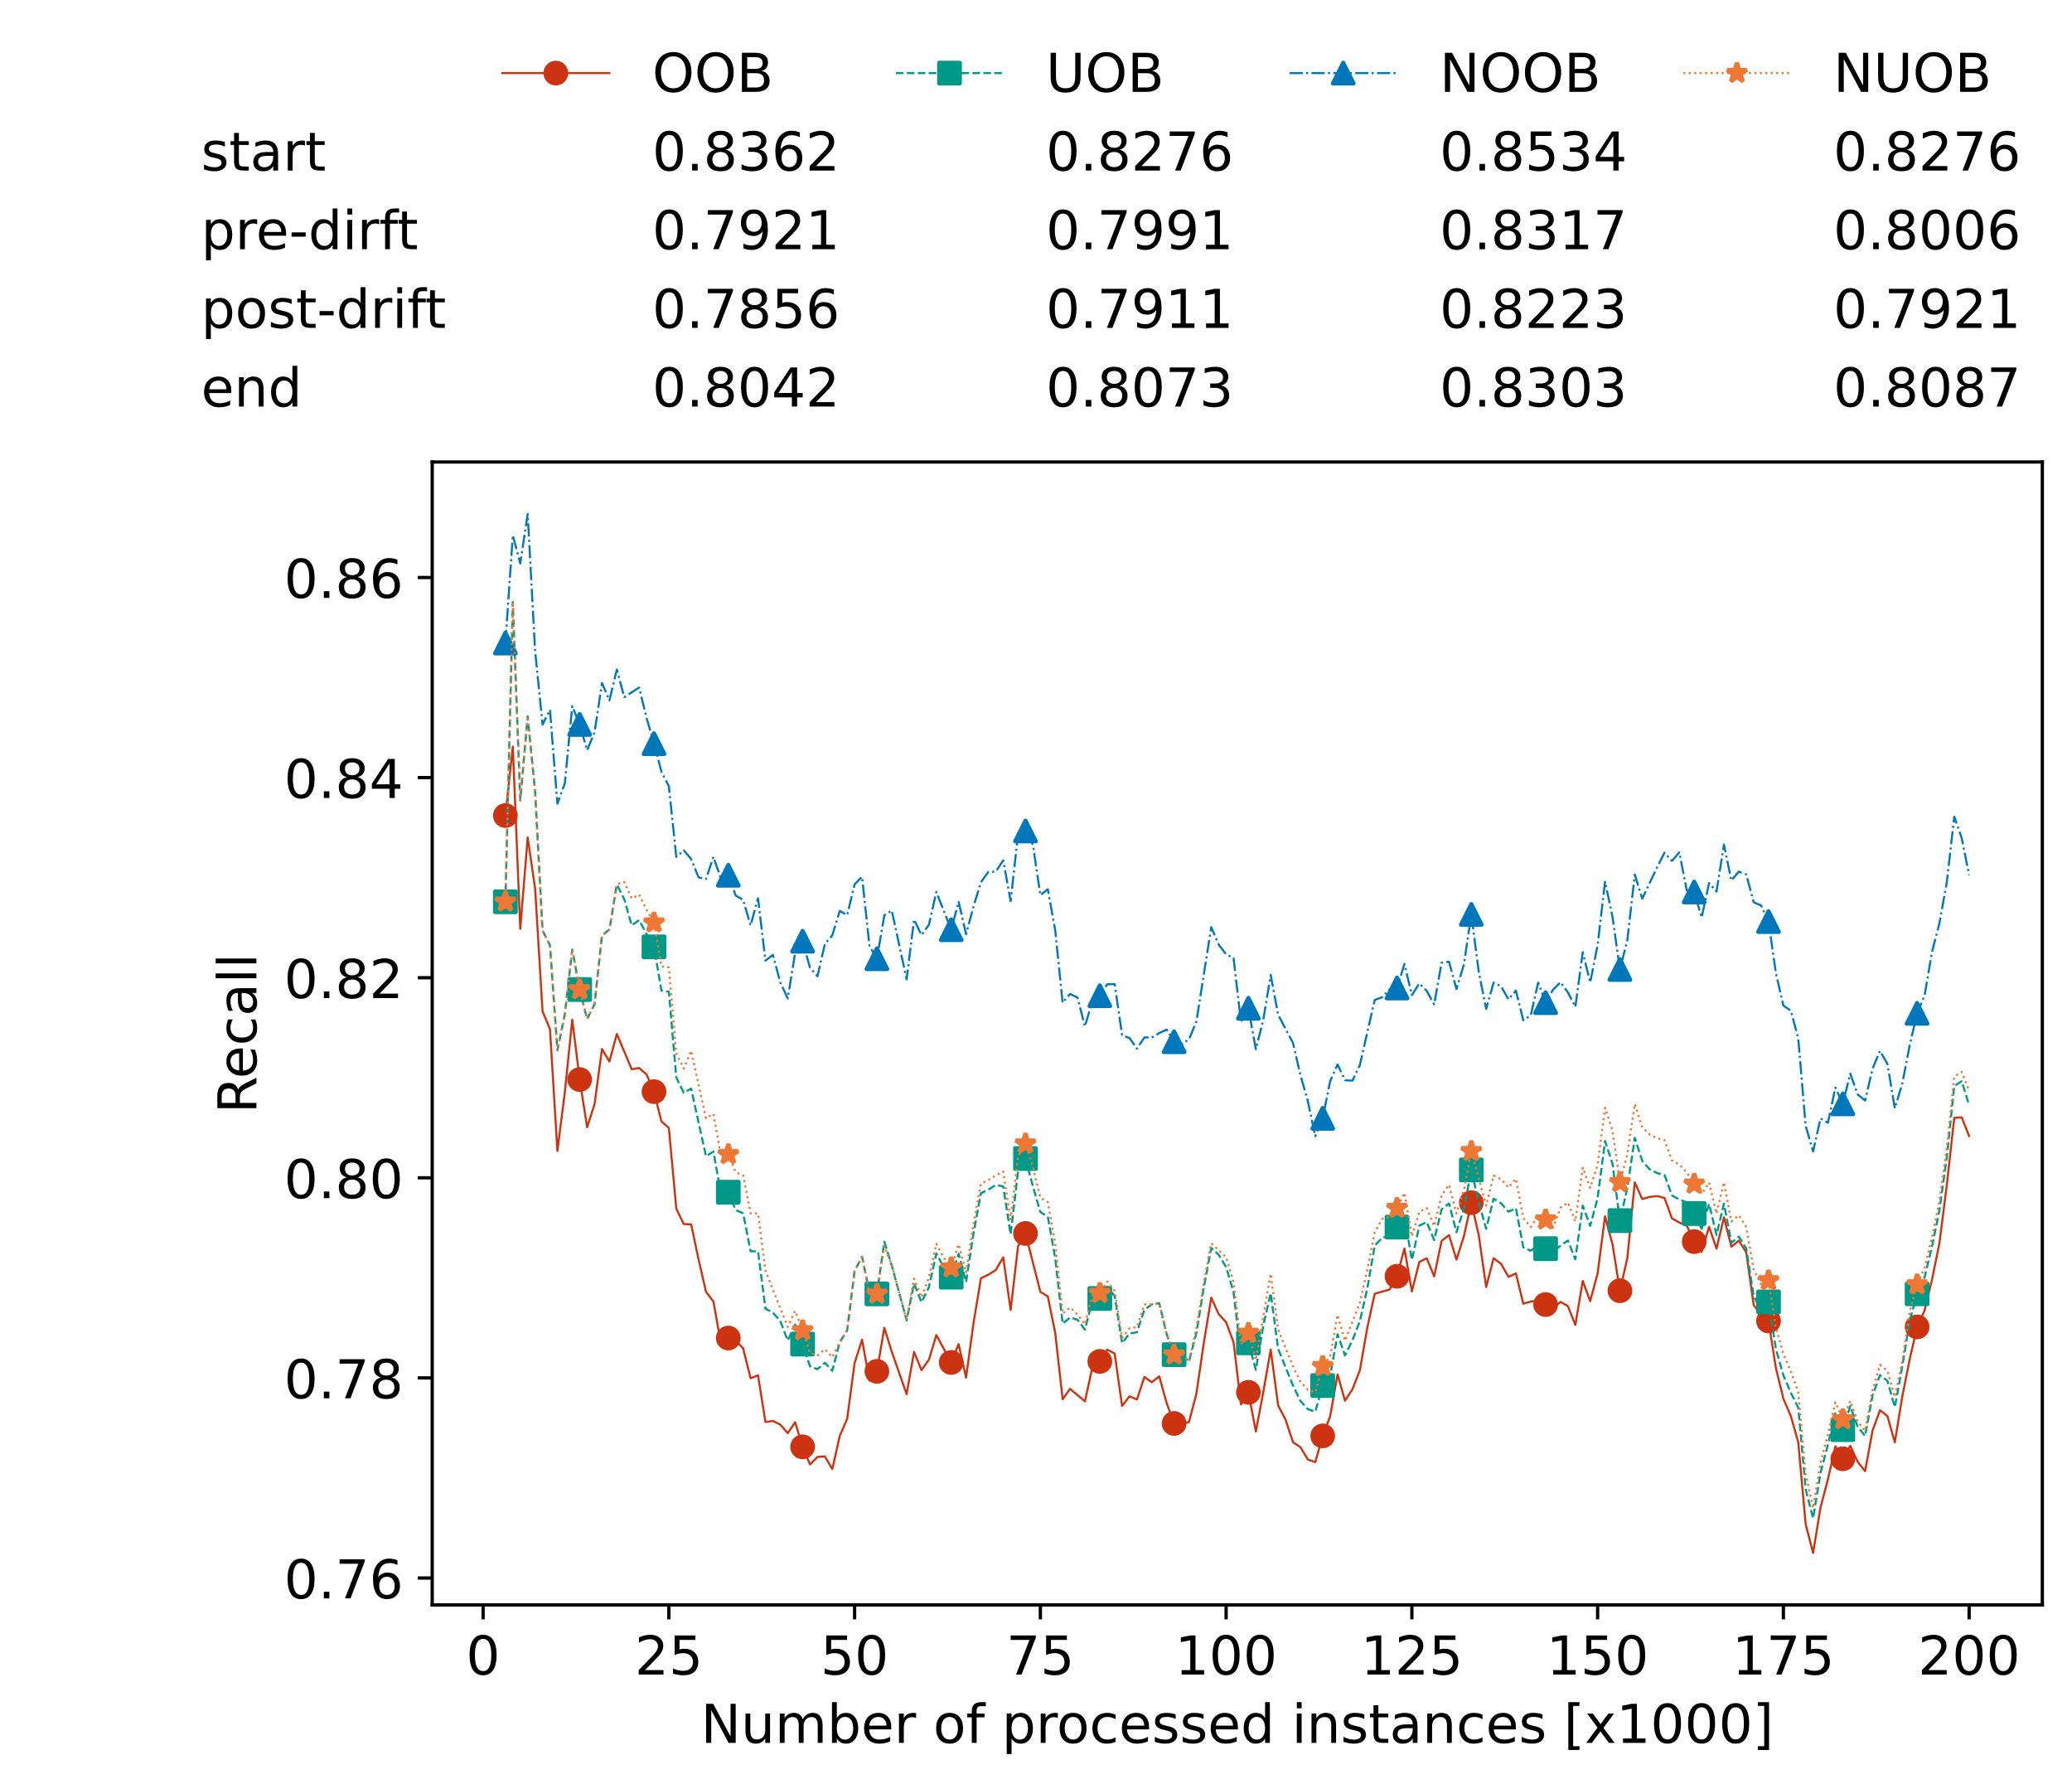 <?xml version="1.0" encoding="utf-8" standalone="no"?>
<!DOCTYPE svg PUBLIC "-//W3C//DTD SVG 1.1//EN"
  "http://www.w3.org/Graphics/SVG/1.1/DTD/svg11.dtd">
<!-- Created with matplotlib (https://matplotlib.org/) -->
<svg height="432.615pt" version="1.1" viewBox="0 0 502.65 432.615" width="502.65pt" xmlns="http://www.w3.org/2000/svg" xmlns:xlink="http://www.w3.org/1999/xlink">
 <defs>
  <style type="text/css">*{stroke-linecap:butt;stroke-linejoin:round;}</style>
 </defs>
 <g id="figure_1">
  <g id="patch_1">
   <path d="M 0 432.615 
L 502.65 432.615 
L 502.65 0 
L 0 0 
z
" style="fill:#ffffff;"/>
  </g>
  <g id="axes_1">
   <g id="patch_2">
    <path d="M 104.85 389.252 
L 495.45 389.252 
L 495.45 112.052 
L 104.85 112.052 
z
" style="fill:#ffffff;"/>
   </g>
   <g id="matplotlib.axis_1">
    <g id="xtick_1">
     <g id="line2d_1">
      <defs>
       <path d="M 0 0 
L 0 3.5 
" id="m83a948ff47" style="stroke:#000000;stroke-width:0.8;"/>
      </defs>
      <g>
       <use style="stroke:#000000;stroke-width:0.8;" x="117.197" xlink:href="#m83a948ff47" y="389.252"/>
      </g>
     </g>
     <g id="text_1">
      <!-- 0 -->
      <g transform="translate(113.061 406.13)scale(0.13 -0.13)">
       <defs>
        <path d="M 31.781 66.406 
Q 24.172 66.406 20.328 58.906 
Q 16.5 51.422 16.5 36.375 
Q 16.5 21.391 20.328 13.891 
Q 24.172 6.391 31.781 6.391 
Q 39.453 6.391 43.281 13.891 
Q 47.125 21.391 47.125 36.375 
Q 47.125 51.422 43.281 58.906 
Q 39.453 66.406 31.781 66.406 
z
M 31.781 74.219 
Q 44.047 74.219 50.516 64.516 
Q 56.984 54.828 56.984 36.375 
Q 56.984 17.969 50.516 8.266 
Q 44.047 -1.422 31.781 -1.422 
Q 19.531 -1.422 13.062 8.266 
Q 6.594 17.969 6.594 36.375 
Q 6.594 54.828 13.062 64.516 
Q 19.531 74.219 31.781 74.219 
z
" id="DejaVuSans-48"/>
       </defs>
       <use xlink:href="#DejaVuSans-48"/>
      </g>
     </g>
    </g>
    <g id="xtick_2">
     <g id="line2d_2">
      <g>
       <use style="stroke:#000000;stroke-width:0.8;" x="162.259" xlink:href="#m83a948ff47" y="389.252"/>
      </g>
     </g>
     <g id="text_2">
      <!-- 25 -->
      <g transform="translate(153.988 406.13)scale(0.13 -0.13)">
       <defs>
        <path d="M 19.188 8.297 
L 53.609 8.297 
L 53.609 0 
L 7.328 0 
L 7.328 8.297 
Q 12.938 14.109 22.625 23.891 
Q 32.328 33.688 34.812 36.531 
Q 39.547 41.844 41.422 45.531 
Q 43.312 49.219 43.312 52.781 
Q 43.312 58.594 39.234 62.25 
Q 35.156 65.922 28.609 65.922 
Q 23.969 65.922 18.812 64.312 
Q 13.672 62.703 7.812 59.422 
L 7.812 69.391 
Q 13.766 71.781 18.938 73 
Q 24.125 74.219 28.422 74.219 
Q 39.75 74.219 46.484 68.547 
Q 53.219 62.891 53.219 53.422 
Q 53.219 48.922 51.531 44.891 
Q 49.859 40.875 45.406 35.406 
Q 44.188 33.984 37.641 27.219 
Q 31.109 20.453 19.188 8.297 
z
" id="DejaVuSans-50"/>
        <path d="M 10.797 72.906 
L 49.516 72.906 
L 49.516 64.594 
L 19.828 64.594 
L 19.828 46.734 
Q 21.969 47.469 24.109 47.828 
Q 26.266 48.188 28.422 48.188 
Q 40.625 48.188 47.75 41.5 
Q 54.891 34.812 54.891 23.391 
Q 54.891 11.625 47.562 5.094 
Q 40.234 -1.422 26.906 -1.422 
Q 22.312 -1.422 17.547 -0.641 
Q 12.797 0.141 7.719 1.703 
L 7.719 11.625 
Q 12.109 9.234 16.797 8.062 
Q 21.484 6.891 26.703 6.891 
Q 35.156 6.891 40.078 11.328 
Q 45.016 15.766 45.016 23.391 
Q 45.016 31 40.078 35.438 
Q 35.156 39.891 26.703 39.891 
Q 22.75 39.891 18.812 39.016 
Q 14.891 38.141 10.797 36.281 
z
" id="DejaVuSans-53"/>
       </defs>
       <use xlink:href="#DejaVuSans-50"/>
       <use x="63.623" xlink:href="#DejaVuSans-53"/>
      </g>
     </g>
    </g>
    <g id="xtick_3">
     <g id="line2d_3">
      <g>
       <use style="stroke:#000000;stroke-width:0.8;" x="207.322" xlink:href="#m83a948ff47" y="389.252"/>
      </g>
     </g>
     <g id="text_3">
      <!-- 50 -->
      <g transform="translate(199.05 406.13)scale(0.13 -0.13)">
       <use xlink:href="#DejaVuSans-53"/>
       <use x="63.623" xlink:href="#DejaVuSans-48"/>
      </g>
     </g>
    </g>
    <g id="xtick_4">
     <g id="line2d_4">
      <g>
       <use style="stroke:#000000;stroke-width:0.8;" x="252.384" xlink:href="#m83a948ff47" y="389.252"/>
      </g>
     </g>
     <g id="text_4">
      <!-- 75 -->
      <g transform="translate(244.113 406.13)scale(0.13 -0.13)">
       <defs>
        <path d="M 8.203 72.906 
L 55.078 72.906 
L 55.078 68.703 
L 28.609 0 
L 18.312 0 
L 43.219 64.594 
L 8.203 64.594 
z
" id="DejaVuSans-55"/>
       </defs>
       <use xlink:href="#DejaVuSans-55"/>
       <use x="63.623" xlink:href="#DejaVuSans-53"/>
      </g>
     </g>
    </g>
    <g id="xtick_5">
     <g id="line2d_5">
      <g>
       <use style="stroke:#000000;stroke-width:0.8;" x="297.446" xlink:href="#m83a948ff47" y="389.252"/>
      </g>
     </g>
     <g id="text_5">
      <!-- 100 -->
      <g transform="translate(285.039 406.13)scale(0.13 -0.13)">
       <defs>
        <path d="M 12.406 8.297 
L 28.516 8.297 
L 28.516 63.922 
L 10.984 60.406 
L 10.984 69.391 
L 28.422 72.906 
L 38.281 72.906 
L 38.281 8.297 
L 54.391 8.297 
L 54.391 0 
L 12.406 0 
z
" id="DejaVuSans-49"/>
       </defs>
       <use xlink:href="#DejaVuSans-49"/>
       <use x="63.623" xlink:href="#DejaVuSans-48"/>
       <use x="127.246" xlink:href="#DejaVuSans-48"/>
      </g>
     </g>
    </g>
    <g id="xtick_6">
     <g id="line2d_6">
      <g>
       <use style="stroke:#000000;stroke-width:0.8;" x="342.509" xlink:href="#m83a948ff47" y="389.252"/>
      </g>
     </g>
     <g id="text_6">
      <!-- 125 -->
      <g transform="translate(330.102 406.13)scale(0.13 -0.13)">
       <use xlink:href="#DejaVuSans-49"/>
       <use x="63.623" xlink:href="#DejaVuSans-50"/>
       <use x="127.246" xlink:href="#DejaVuSans-53"/>
      </g>
     </g>
    </g>
    <g id="xtick_7">
     <g id="line2d_7">
      <g>
       <use style="stroke:#000000;stroke-width:0.8;" x="387.571" xlink:href="#m83a948ff47" y="389.252"/>
      </g>
     </g>
     <g id="text_7">
      <!-- 150 -->
      <g transform="translate(375.164 406.13)scale(0.13 -0.13)">
       <use xlink:href="#DejaVuSans-49"/>
       <use x="63.623" xlink:href="#DejaVuSans-53"/>
       <use x="127.246" xlink:href="#DejaVuSans-48"/>
      </g>
     </g>
    </g>
    <g id="xtick_8">
     <g id="line2d_8">
      <g>
       <use style="stroke:#000000;stroke-width:0.8;" x="432.633" xlink:href="#m83a948ff47" y="389.252"/>
      </g>
     </g>
     <g id="text_8">
      <!-- 175 -->
      <g transform="translate(420.226 406.13)scale(0.13 -0.13)">
       <use xlink:href="#DejaVuSans-49"/>
       <use x="63.623" xlink:href="#DejaVuSans-55"/>
       <use x="127.246" xlink:href="#DejaVuSans-53"/>
      </g>
     </g>
    </g>
    <g id="xtick_9">
     <g id="line2d_9">
      <g>
       <use style="stroke:#000000;stroke-width:0.8;" x="477.695" xlink:href="#m83a948ff47" y="389.252"/>
      </g>
     </g>
     <g id="text_9">
      <!-- 200 -->
      <g transform="translate(465.289 406.13)scale(0.13 -0.13)">
       <use xlink:href="#DejaVuSans-50"/>
       <use x="63.623" xlink:href="#DejaVuSans-48"/>
       <use x="127.246" xlink:href="#DejaVuSans-48"/>
      </g>
     </g>
    </g>
    <g id="text_10">
     <!-- Number of processed instances [x1000] -->
     <g transform="translate(170.025 422.711)scale(0.13 -0.13)">
      <defs>
       <path d="M 9.812 72.906 
L 23.094 72.906 
L 55.422 11.922 
L 55.422 72.906 
L 64.984 72.906 
L 64.984 0 
L 51.703 0 
L 19.391 60.984 
L 19.391 0 
L 9.812 0 
z
" id="DejaVuSans-78"/>
       <path d="M 8.5 21.578 
L 8.5 54.688 
L 17.484 54.688 
L 17.484 21.922 
Q 17.484 14.156 20.5 10.266 
Q 23.531 6.391 29.594 6.391 
Q 36.859 6.391 41.078 11.031 
Q 45.312 15.672 45.312 23.688 
L 45.312 54.688 
L 54.297 54.688 
L 54.297 0 
L 45.312 0 
L 45.312 8.406 
Q 42.047 3.422 37.719 1 
Q 33.406 -1.422 27.688 -1.422 
Q 18.266 -1.422 13.375 4.438 
Q 8.5 10.297 8.5 21.578 
z
M 31.109 56 
z
" id="DejaVuSans-117"/>
       <path d="M 52 44.188 
Q 55.375 50.25 60.062 53.125 
Q 64.75 56 71.094 56 
Q 79.641 56 84.281 50.016 
Q 88.922 44.047 88.922 33.016 
L 88.922 0 
L 79.891 0 
L 79.891 32.719 
Q 79.891 40.578 77.094 44.375 
Q 74.312 48.188 68.609 48.188 
Q 61.625 48.188 57.562 43.547 
Q 53.516 38.922 53.516 30.906 
L 53.516 0 
L 44.484 0 
L 44.484 32.719 
Q 44.484 40.625 41.703 44.406 
Q 38.922 48.188 33.109 48.188 
Q 26.219 48.188 22.156 43.531 
Q 18.109 38.875 18.109 30.906 
L 18.109 0 
L 9.078 0 
L 9.078 54.688 
L 18.109 54.688 
L 18.109 46.188 
Q 21.188 51.219 25.484 53.609 
Q 29.781 56 35.688 56 
Q 41.656 56 45.828 52.969 
Q 50 49.953 52 44.188 
z
" id="DejaVuSans-109"/>
       <path d="M 48.688 27.297 
Q 48.688 37.203 44.609 42.844 
Q 40.531 48.484 33.406 48.484 
Q 26.266 48.484 22.188 42.844 
Q 18.109 37.203 18.109 27.297 
Q 18.109 17.391 22.188 11.75 
Q 26.266 6.109 33.406 6.109 
Q 40.531 6.109 44.609 11.75 
Q 48.688 17.391 48.688 27.297 
z
M 18.109 46.391 
Q 20.953 51.266 25.266 53.625 
Q 29.594 56 35.594 56 
Q 45.562 56 51.781 48.094 
Q 58.016 40.188 58.016 27.297 
Q 58.016 14.406 51.781 6.484 
Q 45.562 -1.422 35.594 -1.422 
Q 29.594 -1.422 25.266 0.953 
Q 20.953 3.328 18.109 8.203 
L 18.109 0 
L 9.078 0 
L 9.078 75.984 
L 18.109 75.984 
z
" id="DejaVuSans-98"/>
       <path d="M 56.203 29.594 
L 56.203 25.203 
L 14.891 25.203 
Q 15.484 15.922 20.484 11.062 
Q 25.484 6.203 34.422 6.203 
Q 39.594 6.203 44.453 7.469 
Q 49.312 8.734 54.109 11.281 
L 54.109 2.781 
Q 49.266 0.734 44.188 -0.344 
Q 39.109 -1.422 33.891 -1.422 
Q 20.797 -1.422 13.156 6.188 
Q 5.516 13.812 5.516 26.812 
Q 5.516 40.234 12.766 48.109 
Q 20.016 56 32.328 56 
Q 43.359 56 49.781 48.891 
Q 56.203 41.797 56.203 29.594 
z
M 47.219 32.234 
Q 47.125 39.594 43.094 43.984 
Q 39.062 48.391 32.422 48.391 
Q 24.906 48.391 20.391 44.141 
Q 15.875 39.891 15.188 32.172 
z
" id="DejaVuSans-101"/>
       <path d="M 41.109 46.297 
Q 39.594 47.172 37.812 47.578 
Q 36.031 48 33.891 48 
Q 26.266 48 22.188 43.047 
Q 18.109 38.094 18.109 28.812 
L 18.109 0 
L 9.078 0 
L 9.078 54.688 
L 18.109 54.688 
L 18.109 46.188 
Q 20.953 51.172 25.484 53.578 
Q 30.031 56 36.531 56 
Q 37.453 56 38.578 55.875 
Q 39.703 55.766 41.062 55.516 
z
" id="DejaVuSans-114"/>
       <path id="DejaVuSans-32"/>
       <path d="M 30.609 48.391 
Q 23.391 48.391 19.188 42.75 
Q 14.984 37.109 14.984 27.297 
Q 14.984 17.484 19.156 11.844 
Q 23.344 6.203 30.609 6.203 
Q 37.797 6.203 41.984 11.859 
Q 46.188 17.531 46.188 27.297 
Q 46.188 37.016 41.984 42.703 
Q 37.797 48.391 30.609 48.391 
z
M 30.609 56 
Q 42.328 56 49.016 48.375 
Q 55.719 40.766 55.719 27.297 
Q 55.719 13.875 49.016 6.219 
Q 42.328 -1.422 30.609 -1.422 
Q 18.844 -1.422 12.172 6.219 
Q 5.516 13.875 5.516 27.297 
Q 5.516 40.766 12.172 48.375 
Q 18.844 56 30.609 56 
z
" id="DejaVuSans-111"/>
       <path d="M 37.109 75.984 
L 37.109 68.5 
L 28.516 68.5 
Q 23.688 68.5 21.797 66.547 
Q 19.922 64.594 19.922 59.516 
L 19.922 54.688 
L 34.719 54.688 
L 34.719 47.703 
L 19.922 47.703 
L 19.922 0 
L 10.891 0 
L 10.891 47.703 
L 2.297 47.703 
L 2.297 54.688 
L 10.891 54.688 
L 10.891 58.5 
Q 10.891 67.625 15.141 71.797 
Q 19.391 75.984 28.609 75.984 
z
" id="DejaVuSans-102"/>
       <path d="M 18.109 8.203 
L 18.109 -20.797 
L 9.078 -20.797 
L 9.078 54.688 
L 18.109 54.688 
L 18.109 46.391 
Q 20.953 51.266 25.266 53.625 
Q 29.594 56 35.594 56 
Q 45.562 56 51.781 48.094 
Q 58.016 40.188 58.016 27.297 
Q 58.016 14.406 51.781 6.484 
Q 45.562 -1.422 35.594 -1.422 
Q 29.594 -1.422 25.266 0.953 
Q 20.953 3.328 18.109 8.203 
z
M 48.688 27.297 
Q 48.688 37.203 44.609 42.844 
Q 40.531 48.484 33.406 48.484 
Q 26.266 48.484 22.188 42.844 
Q 18.109 37.203 18.109 27.297 
Q 18.109 17.391 22.188 11.75 
Q 26.266 6.109 33.406 6.109 
Q 40.531 6.109 44.609 11.75 
Q 48.688 17.391 48.688 27.297 
z
" id="DejaVuSans-112"/>
       <path d="M 48.781 52.594 
L 48.781 44.188 
Q 44.969 46.297 41.141 47.344 
Q 37.312 48.391 33.406 48.391 
Q 24.656 48.391 19.812 42.844 
Q 14.984 37.312 14.984 27.297 
Q 14.984 17.281 19.812 11.734 
Q 24.656 6.203 33.406 6.203 
Q 37.312 6.203 41.141 7.25 
Q 44.969 8.297 48.781 10.406 
L 48.781 2.094 
Q 45.016 0.344 40.984 -0.531 
Q 36.969 -1.422 32.422 -1.422 
Q 20.062 -1.422 12.781 6.344 
Q 5.516 14.109 5.516 27.297 
Q 5.516 40.672 12.859 48.328 
Q 20.219 56 33.016 56 
Q 37.156 56 41.109 55.141 
Q 45.062 54.297 48.781 52.594 
z
" id="DejaVuSans-99"/>
       <path d="M 44.281 53.078 
L 44.281 44.578 
Q 40.484 46.531 36.375 47.5 
Q 32.281 48.484 27.875 48.484 
Q 21.188 48.484 17.844 46.438 
Q 14.5 44.391 14.5 40.281 
Q 14.5 37.156 16.891 35.375 
Q 19.281 33.594 26.516 31.984 
L 29.594 31.297 
Q 39.156 29.25 43.188 25.516 
Q 47.219 21.781 47.219 15.094 
Q 47.219 7.469 41.188 3.016 
Q 35.156 -1.422 24.609 -1.422 
Q 20.219 -1.422 15.453 -0.562 
Q 10.688 0.297 5.422 2 
L 5.422 11.281 
Q 10.406 8.688 15.234 7.391 
Q 20.062 6.109 24.812 6.109 
Q 31.156 6.109 34.562 8.281 
Q 37.984 10.453 37.984 14.406 
Q 37.984 18.062 35.516 20.016 
Q 33.062 21.969 24.703 23.781 
L 21.578 24.516 
Q 13.234 26.266 9.516 29.906 
Q 5.812 33.547 5.812 39.891 
Q 5.812 47.609 11.281 51.797 
Q 16.75 56 26.812 56 
Q 31.781 56 36.172 55.266 
Q 40.578 54.547 44.281 53.078 
z
" id="DejaVuSans-115"/>
       <path d="M 45.406 46.391 
L 45.406 75.984 
L 54.391 75.984 
L 54.391 0 
L 45.406 0 
L 45.406 8.203 
Q 42.578 3.328 38.25 0.953 
Q 33.938 -1.422 27.875 -1.422 
Q 17.969 -1.422 11.734 6.484 
Q 5.516 14.406 5.516 27.297 
Q 5.516 40.188 11.734 48.094 
Q 17.969 56 27.875 56 
Q 33.938 56 38.25 53.625 
Q 42.578 51.266 45.406 46.391 
z
M 14.797 27.297 
Q 14.797 17.391 18.875 11.75 
Q 22.953 6.109 30.078 6.109 
Q 37.203 6.109 41.297 11.75 
Q 45.406 17.391 45.406 27.297 
Q 45.406 37.203 41.297 42.844 
Q 37.203 48.484 30.078 48.484 
Q 22.953 48.484 18.875 42.844 
Q 14.797 37.203 14.797 27.297 
z
" id="DejaVuSans-100"/>
       <path d="M 9.422 54.688 
L 18.406 54.688 
L 18.406 0 
L 9.422 0 
z
M 9.422 75.984 
L 18.406 75.984 
L 18.406 64.594 
L 9.422 64.594 
z
" id="DejaVuSans-105"/>
       <path d="M 54.891 33.016 
L 54.891 0 
L 45.906 0 
L 45.906 32.719 
Q 45.906 40.484 42.875 44.328 
Q 39.844 48.188 33.797 48.188 
Q 26.516 48.188 22.312 43.547 
Q 18.109 38.922 18.109 30.906 
L 18.109 0 
L 9.078 0 
L 9.078 54.688 
L 18.109 54.688 
L 18.109 46.188 
Q 21.344 51.125 25.703 53.562 
Q 30.078 56 35.797 56 
Q 45.219 56 50.047 50.172 
Q 54.891 44.344 54.891 33.016 
z
" id="DejaVuSans-110"/>
       <path d="M 18.312 70.219 
L 18.312 54.688 
L 36.812 54.688 
L 36.812 47.703 
L 18.312 47.703 
L 18.312 18.016 
Q 18.312 11.328 20.141 9.422 
Q 21.969 7.516 27.594 7.516 
L 36.812 7.516 
L 36.812 0 
L 27.594 0 
Q 17.188 0 13.234 3.875 
Q 9.281 7.766 9.281 18.016 
L 9.281 47.703 
L 2.688 47.703 
L 2.688 54.688 
L 9.281 54.688 
L 9.281 70.219 
z
" id="DejaVuSans-116"/>
       <path d="M 34.281 27.484 
Q 23.391 27.484 19.188 25 
Q 14.984 22.516 14.984 16.5 
Q 14.984 11.719 18.141 8.906 
Q 21.297 6.109 26.703 6.109 
Q 34.188 6.109 38.703 11.406 
Q 43.219 16.703 43.219 25.484 
L 43.219 27.484 
z
M 52.203 31.203 
L 52.203 0 
L 43.219 0 
L 43.219 8.297 
Q 40.141 3.328 35.547 0.953 
Q 30.953 -1.422 24.312 -1.422 
Q 15.922 -1.422 10.953 3.297 
Q 6 8.016 6 15.922 
Q 6 25.141 12.172 29.828 
Q 18.359 34.516 30.609 34.516 
L 43.219 34.516 
L 43.219 35.406 
Q 43.219 41.609 39.141 45 
Q 35.062 48.391 27.688 48.391 
Q 23 48.391 18.547 47.266 
Q 14.109 46.141 10.016 43.891 
L 10.016 52.203 
Q 14.938 54.109 19.578 55.047 
Q 24.219 56 28.609 56 
Q 40.484 56 46.344 49.844 
Q 52.203 43.703 52.203 31.203 
z
" id="DejaVuSans-97"/>
       <path d="M 8.594 75.984 
L 29.297 75.984 
L 29.297 69 
L 17.578 69 
L 17.578 -6.203 
L 29.297 -6.203 
L 29.297 -13.188 
L 8.594 -13.188 
z
" id="DejaVuSans-91"/>
       <path d="M 54.891 54.688 
L 35.109 28.078 
L 55.906 0 
L 45.312 0 
L 29.391 21.484 
L 13.484 0 
L 2.875 0 
L 24.125 28.609 
L 4.688 54.688 
L 15.281 54.688 
L 29.781 35.203 
L 44.281 54.688 
z
" id="DejaVuSans-120"/>
       <path d="M 30.422 75.984 
L 30.422 -13.188 
L 9.719 -13.188 
L 9.719 -6.203 
L 21.391 -6.203 
L 21.391 69 
L 9.719 69 
L 9.719 75.984 
z
" id="DejaVuSans-93"/>
      </defs>
      <use xlink:href="#DejaVuSans-78"/>
      <use x="74.805" xlink:href="#DejaVuSans-117"/>
      <use x="138.184" xlink:href="#DejaVuSans-109"/>
      <use x="235.596" xlink:href="#DejaVuSans-98"/>
      <use x="299.072" xlink:href="#DejaVuSans-101"/>
      <use x="360.596" xlink:href="#DejaVuSans-114"/>
      <use x="401.709" xlink:href="#DejaVuSans-32"/>
      <use x="433.496" xlink:href="#DejaVuSans-111"/>
      <use x="494.678" xlink:href="#DejaVuSans-102"/>
      <use x="529.883" xlink:href="#DejaVuSans-32"/>
      <use x="561.67" xlink:href="#DejaVuSans-112"/>
      <use x="625.146" xlink:href="#DejaVuSans-114"/>
      <use x="664.01" xlink:href="#DejaVuSans-111"/>
      <use x="725.191" xlink:href="#DejaVuSans-99"/>
      <use x="780.172" xlink:href="#DejaVuSans-101"/>
      <use x="841.695" xlink:href="#DejaVuSans-115"/>
      <use x="893.795" xlink:href="#DejaVuSans-115"/>
      <use x="945.895" xlink:href="#DejaVuSans-101"/>
      <use x="1007.418" xlink:href="#DejaVuSans-100"/>
      <use x="1070.895" xlink:href="#DejaVuSans-32"/>
      <use x="1102.682" xlink:href="#DejaVuSans-105"/>
      <use x="1130.465" xlink:href="#DejaVuSans-110"/>
      <use x="1193.844" xlink:href="#DejaVuSans-115"/>
      <use x="1245.943" xlink:href="#DejaVuSans-116"/>
      <use x="1285.152" xlink:href="#DejaVuSans-97"/>
      <use x="1346.432" xlink:href="#DejaVuSans-110"/>
      <use x="1409.811" xlink:href="#DejaVuSans-99"/>
      <use x="1464.791" xlink:href="#DejaVuSans-101"/>
      <use x="1526.314" xlink:href="#DejaVuSans-115"/>
      <use x="1578.414" xlink:href="#DejaVuSans-32"/>
      <use x="1610.201" xlink:href="#DejaVuSans-91"/>
      <use x="1649.215" xlink:href="#DejaVuSans-120"/>
      <use x="1708.395" xlink:href="#DejaVuSans-49"/>
      <use x="1772.018" xlink:href="#DejaVuSans-48"/>
      <use x="1835.641" xlink:href="#DejaVuSans-48"/>
      <use x="1899.264" xlink:href="#DejaVuSans-48"/>
      <use x="1962.887" xlink:href="#DejaVuSans-93"/>
     </g>
    </g>
   </g>
   <g id="matplotlib.axis_2">
    <g id="ytick_1">
     <g id="line2d_10">
      <defs>
       <path d="M 0 0 
L -3.5 0 
" id="ma0dfe4b50f" style="stroke:#000000;stroke-width:0.8;"/>
      </defs>
      <g>
       <use style="stroke:#000000;stroke-width:0.8;" x="104.85" xlink:href="#ma0dfe4b50f" y="382.723"/>
      </g>
     </g>
     <g id="text_11">
      <!-- 0.76 -->
      <g transform="translate(68.905 387.662)scale(0.13 -0.13)">
       <defs>
        <path d="M 10.688 12.406 
L 21 12.406 
L 21 0 
L 10.688 0 
z
" id="DejaVuSans-46"/>
        <path d="M 33.016 40.375 
Q 26.375 40.375 22.484 35.828 
Q 18.609 31.297 18.609 23.391 
Q 18.609 15.531 22.484 10.953 
Q 26.375 6.391 33.016 6.391 
Q 39.656 6.391 43.531 10.953 
Q 47.406 15.531 47.406 23.391 
Q 47.406 31.297 43.531 35.828 
Q 39.656 40.375 33.016 40.375 
z
M 52.594 71.297 
L 52.594 62.312 
Q 48.875 64.062 45.094 64.984 
Q 41.312 65.922 37.594 65.922 
Q 27.828 65.922 22.672 59.328 
Q 17.531 52.734 16.797 39.406 
Q 19.672 43.656 24.016 45.922 
Q 28.375 48.188 33.594 48.188 
Q 44.578 48.188 50.953 41.516 
Q 57.328 34.859 57.328 23.391 
Q 57.328 12.156 50.688 5.359 
Q 44.047 -1.422 33.016 -1.422 
Q 20.359 -1.422 13.672 8.266 
Q 6.984 17.969 6.984 36.375 
Q 6.984 53.656 15.188 63.938 
Q 23.391 74.219 37.203 74.219 
Q 40.922 74.219 44.703 73.484 
Q 48.484 72.75 52.594 71.297 
z
" id="DejaVuSans-54"/>
       </defs>
       <use xlink:href="#DejaVuSans-48"/>
       <use x="63.623" xlink:href="#DejaVuSans-46"/>
       <use x="95.41" xlink:href="#DejaVuSans-55"/>
       <use x="159.033" xlink:href="#DejaVuSans-54"/>
      </g>
     </g>
    </g>
    <g id="ytick_2">
     <g id="line2d_11">
      <g>
       <use style="stroke:#000000;stroke-width:0.8;" x="104.85" xlink:href="#ma0dfe4b50f" y="334.191"/>
      </g>
     </g>
     <g id="text_12">
      <!-- 0.78 -->
      <g transform="translate(68.905 339.13)scale(0.13 -0.13)">
       <defs>
        <path d="M 31.781 34.625 
Q 24.75 34.625 20.719 30.859 
Q 16.703 27.094 16.703 20.516 
Q 16.703 13.922 20.719 10.156 
Q 24.75 6.391 31.781 6.391 
Q 38.812 6.391 42.859 10.172 
Q 46.922 13.969 46.922 20.516 
Q 46.922 27.094 42.891 30.859 
Q 38.875 34.625 31.781 34.625 
z
M 21.922 38.812 
Q 15.578 40.375 12.031 44.719 
Q 8.5 49.078 8.5 55.328 
Q 8.5 64.062 14.719 69.141 
Q 20.953 74.219 31.781 74.219 
Q 42.672 74.219 48.875 69.141 
Q 55.078 64.062 55.078 55.328 
Q 55.078 49.078 51.531 44.719 
Q 48 40.375 41.703 38.812 
Q 48.828 37.156 52.797 32.312 
Q 56.781 27.484 56.781 20.516 
Q 56.781 9.906 50.312 4.234 
Q 43.844 -1.422 31.781 -1.422 
Q 19.734 -1.422 13.25 4.234 
Q 6.781 9.906 6.781 20.516 
Q 6.781 27.484 10.781 32.312 
Q 14.797 37.156 21.922 38.812 
z
M 18.312 54.391 
Q 18.312 48.734 21.844 45.562 
Q 25.391 42.391 31.781 42.391 
Q 38.141 42.391 41.719 45.562 
Q 45.312 48.734 45.312 54.391 
Q 45.312 60.062 41.719 63.234 
Q 38.141 66.406 31.781 66.406 
Q 25.391 66.406 21.844 63.234 
Q 18.312 60.062 18.312 54.391 
z
" id="DejaVuSans-56"/>
       </defs>
       <use xlink:href="#DejaVuSans-48"/>
       <use x="63.623" xlink:href="#DejaVuSans-46"/>
       <use x="95.41" xlink:href="#DejaVuSans-55"/>
       <use x="159.033" xlink:href="#DejaVuSans-56"/>
      </g>
     </g>
    </g>
    <g id="ytick_3">
     <g id="line2d_12">
      <g>
       <use style="stroke:#000000;stroke-width:0.8;" x="104.85" xlink:href="#ma0dfe4b50f" y="285.659"/>
      </g>
     </g>
     <g id="text_13">
      <!-- 0.80 -->
      <g transform="translate(68.905 290.598)scale(0.13 -0.13)">
       <use xlink:href="#DejaVuSans-48"/>
       <use x="63.623" xlink:href="#DejaVuSans-46"/>
       <use x="95.41" xlink:href="#DejaVuSans-56"/>
       <use x="159.033" xlink:href="#DejaVuSans-48"/>
      </g>
     </g>
    </g>
    <g id="ytick_4">
     <g id="line2d_13">
      <g>
       <use style="stroke:#000000;stroke-width:0.8;" x="104.85" xlink:href="#ma0dfe4b50f" y="237.128"/>
      </g>
     </g>
     <g id="text_14">
      <!-- 0.82 -->
      <g transform="translate(68.905 242.067)scale(0.13 -0.13)">
       <use xlink:href="#DejaVuSans-48"/>
       <use x="63.623" xlink:href="#DejaVuSans-46"/>
       <use x="95.41" xlink:href="#DejaVuSans-56"/>
       <use x="159.033" xlink:href="#DejaVuSans-50"/>
      </g>
     </g>
    </g>
    <g id="ytick_5">
     <g id="line2d_14">
      <g>
       <use style="stroke:#000000;stroke-width:0.8;" x="104.85" xlink:href="#ma0dfe4b50f" y="188.596"/>
      </g>
     </g>
     <g id="text_15">
      <!-- 0.84 -->
      <g transform="translate(68.905 193.535)scale(0.13 -0.13)">
       <defs>
        <path d="M 37.797 64.312 
L 12.891 25.391 
L 37.797 25.391 
z
M 35.203 72.906 
L 47.609 72.906 
L 47.609 25.391 
L 58.016 25.391 
L 58.016 17.188 
L 47.609 17.188 
L 47.609 0 
L 37.797 0 
L 37.797 17.188 
L 4.891 17.188 
L 4.891 26.703 
z
" id="DejaVuSans-52"/>
       </defs>
       <use xlink:href="#DejaVuSans-48"/>
       <use x="63.623" xlink:href="#DejaVuSans-46"/>
       <use x="95.41" xlink:href="#DejaVuSans-56"/>
       <use x="159.033" xlink:href="#DejaVuSans-52"/>
      </g>
     </g>
    </g>
    <g id="ytick_6">
     <g id="line2d_15">
      <g>
       <use style="stroke:#000000;stroke-width:0.8;" x="104.85" xlink:href="#ma0dfe4b50f" y="140.064"/>
      </g>
     </g>
     <g id="text_16">
      <!-- 0.86 -->
      <g transform="translate(68.905 145.003)scale(0.13 -0.13)">
       <use xlink:href="#DejaVuSans-48"/>
       <use x="63.623" xlink:href="#DejaVuSans-46"/>
       <use x="95.41" xlink:href="#DejaVuSans-56"/>
       <use x="159.033" xlink:href="#DejaVuSans-54"/>
      </g>
     </g>
    </g>
    <g id="text_17">
     <!-- Recall -->
     <g transform="translate(62.201 270.044)rotate(-90)scale(0.13 -0.13)">
      <defs>
       <path d="M 44.391 34.188 
Q 47.562 33.109 50.562 29.594 
Q 53.562 26.078 56.594 19.922 
L 66.609 0 
L 56 0 
L 46.688 18.703 
Q 43.062 26.031 39.672 28.422 
Q 36.281 30.812 30.422 30.812 
L 19.672 30.812 
L 19.672 0 
L 9.812 0 
L 9.812 72.906 
L 32.078 72.906 
Q 44.578 72.906 50.734 67.672 
Q 56.891 62.453 56.891 51.906 
Q 56.891 45.016 53.688 40.469 
Q 50.484 35.938 44.391 34.188 
z
M 19.672 64.797 
L 19.672 38.922 
L 32.078 38.922 
Q 39.203 38.922 42.844 42.219 
Q 46.484 45.516 46.484 51.906 
Q 46.484 58.297 42.844 61.547 
Q 39.203 64.797 32.078 64.797 
z
" id="DejaVuSans-82"/>
       <path d="M 9.422 75.984 
L 18.406 75.984 
L 18.406 0 
L 9.422 0 
z
" id="DejaVuSans-108"/>
      </defs>
      <use xlink:href="#DejaVuSans-82"/>
      <use x="64.982" xlink:href="#DejaVuSans-101"/>
      <use x="126.506" xlink:href="#DejaVuSans-99"/>
      <use x="181.486" xlink:href="#DejaVuSans-97"/>
      <use x="242.766" xlink:href="#DejaVuSans-108"/>
      <use x="270.549" xlink:href="#DejaVuSans-108"/>
     </g>
    </g>
   </g>
   <g id="line2d_16"/>
   <g id="line2d_17"/>
   <g id="line2d_18"/>
   <g id="line2d_19"/>
   <g id="line2d_20"/>
   <g id="line2d_21">
    <path clip-path="url(#pe1c4d8dc68)" d="M 122.605 197.8 
L 124.407 181.065 
L 126.21 225.263 
L 128.012 203.122 
L 129.815 215.499 
L 131.617 245.263 
L 133.419 249.604 
L 135.222 279.168 
L 137.024 264.88 
L 138.827 247.314 
L 140.629 261.83 
L 142.432 273.405 
L 144.234 267.805 
L 146.037 254.414 
L 147.839 257.449 
L 149.642 250.769 
L 153.247 259.328 
L 155.049 259.03 
L 156.852 260.595 
L 158.654 264.759 
L 160.457 271.981 
L 162.259 273.552 
L 164.062 293.133 
L 165.864 296.862 
L 167.667 296.956 
L 169.469 305.459 
L 171.272 313.316 
L 173.074 315.658 
L 174.877 325.787 
L 176.679 324.523 
L 178.482 325.1 
L 180.284 327.042 
L 182.087 334.275 
L 183.889 333.561 
L 185.692 344.88 
L 187.494 344.626 
L 189.297 345.52 
L 191.099 347.591 
L 192.902 344.931 
L 194.704 350.914 
L 196.507 355.18 
L 198.309 353.364 
L 200.112 353.224 
L 201.914 356.306 
L 203.717 348.273 
L 205.519 344.102 
L 207.322 330.571 
L 209.124 324.915 
L 210.927 334.838 
L 212.729 332.602 
L 214.532 322.051 
L 216.334 327.829 
L 219.939 338.133 
L 221.742 327.884 
L 223.544 332.302 
L 225.347 329.777 
L 227.149 323.791 
L 230.754 330.444 
L 232.557 325.984 
L 234.359 334.122 
L 236.162 320.915 
L 237.964 310.029 
L 239.767 309.155 
L 241.569 308.02 
L 243.372 304.947 
L 245.174 317.711 
L 246.976 302.206 
L 248.779 299.164 
L 252.384 313.326 
L 254.186 314.415 
L 255.989 323.286 
L 257.791 339.37 
L 259.594 336.842 
L 263.199 339.875 
L 265.001 331.608 
L 266.804 330.188 
L 268.606 327.342 
L 270.409 328.278 
L 272.211 340.986 
L 274.014 338.647 
L 275.816 339.439 
L 277.619 333.962 
L 279.421 335.239 
L 281.224 333.82 
L 283.026 340.294 
L 284.829 345.239 
L 286.631 345.239 
L 288.434 344.927 
L 290.236 338.012 
L 292.039 325.682 
L 293.841 314.725 
L 295.644 318.725 
L 297.446 320.691 
L 299.249 325.527 
L 301.051 340.616 
L 302.854 337.693 
L 304.656 347.186 
L 306.459 337.67 
L 308.261 327.331 
L 310.064 340.846 
L 311.866 344.32 
L 313.669 349.797 
L 315.471 350.976 
L 317.274 353.981 
L 319.076 354.609 
L 320.879 348.254 
L 322.681 343.486 
L 324.484 333.359 
L 326.286 339.718 
L 328.089 336.958 
L 329.891 332.348 
L 331.694 322.029 
L 333.496 313.775 
L 337.101 312.753 
L 338.904 309.548 
L 340.706 302.814 
L 342.509 313.222 
L 344.311 306.065 
L 346.114 305.182 
L 347.916 309.554 
L 349.719 300.975 
L 351.521 299.553 
L 353.324 305.5 
L 355.126 299.873 
L 356.928 291.69 
L 358.731 299.56 
L 360.533 312.163 
L 362.336 305.166 
L 364.138 306.511 
L 365.941 309.675 
L 367.743 308.842 
L 369.546 316.195 
L 371.348 315.682 
L 373.151 315.407 
L 374.953 316.404 
L 376.756 317.263 
L 378.558 315.76 
L 380.361 316.772 
L 382.163 321.341 
L 383.966 310.675 
L 385.768 315.577 
L 387.571 308.833 
L 389.373 294.989 
L 391.176 301.761 
L 392.978 313.043 
L 394.781 305.145 
L 396.583 286.765 
L 398.386 290.813 
L 400.188 290.297 
L 401.991 290.095 
L 403.793 290.544 
L 405.596 295.49 
L 407.398 296.522 
L 409.201 297.25 
L 411.003 301.132 
L 412.806 303.609 
L 414.608 297.552 
L 416.411 302.83 
L 418.213 295.24 
L 420.016 302.392 
L 421.818 300.884 
L 423.621 303.73 
L 425.423 316.505 
L 427.226 318.895 
L 429.028 320.378 
L 430.831 331.848 
L 432.633 339.234 
L 434.436 343.437 
L 436.238 349.786 
L 438.041 369.64 
L 439.843 376.652 
L 441.646 365.605 
L 443.448 358.747 
L 445.251 350.785 
L 447.053 353.805 
L 448.856 350.662 
L 450.658 354.546 
L 452.461 356.811 
L 454.263 346.986 
L 456.066 342.034 
L 457.868 343.432 
L 459.671 349.822 
L 461.473 338.745 
L 463.276 329.682 
L 465.078 321.818 
L 466.881 317.84 
L 468.683 310.358 
L 470.485 301.554 
L 472.288 287.328 
L 474.09 271.119 
L 475.893 271.005 
L 477.695 275.53 
L 477.695 275.53 
" style="fill:none;stroke:#cc3311;stroke-linecap:square;stroke-width:0.5;"/>
    <defs>
     <path d="M 0 2.5 
C 0.663 2.5 1.299 2.237 1.768 1.768 
C 2.237 1.299 2.5 0.663 2.5 0 
C 2.5 -0.663 2.237 -1.299 1.768 -1.768 
C 1.299 -2.237 0.663 -2.5 0 -2.5 
C -0.663 -2.5 -1.299 -2.237 -1.768 -1.768 
C -2.237 -1.299 -2.5 -0.663 -2.5 0 
C -2.5 0.663 -2.237 1.299 -1.768 1.768 
C -1.299 2.237 -0.663 2.5 0 2.5 
z
" id="m2afff99bd3" style="stroke:#cc3311;"/>
    </defs>
    <g clip-path="url(#pe1c4d8dc68)">
     <use style="fill:#cc3311;stroke:#cc3311;" x="122.605" xlink:href="#m2afff99bd3" y="197.8"/>
     <use style="fill:#cc3311;stroke:#cc3311;" x="140.629" xlink:href="#m2afff99bd3" y="261.83"/>
     <use style="fill:#cc3311;stroke:#cc3311;" x="158.654" xlink:href="#m2afff99bd3" y="264.759"/>
     <use style="fill:#cc3311;stroke:#cc3311;" x="176.679" xlink:href="#m2afff99bd3" y="324.523"/>
     <use style="fill:#cc3311;stroke:#cc3311;" x="194.704" xlink:href="#m2afff99bd3" y="350.914"/>
     <use style="fill:#cc3311;stroke:#cc3311;" x="212.729" xlink:href="#m2afff99bd3" y="332.602"/>
     <use style="fill:#cc3311;stroke:#cc3311;" x="230.754" xlink:href="#m2afff99bd3" y="330.444"/>
     <use style="fill:#cc3311;stroke:#cc3311;" x="248.779" xlink:href="#m2afff99bd3" y="299.164"/>
     <use style="fill:#cc3311;stroke:#cc3311;" x="266.804" xlink:href="#m2afff99bd3" y="330.188"/>
     <use style="fill:#cc3311;stroke:#cc3311;" x="284.829" xlink:href="#m2afff99bd3" y="345.239"/>
     <use style="fill:#cc3311;stroke:#cc3311;" x="302.854" xlink:href="#m2afff99bd3" y="337.693"/>
     <use style="fill:#cc3311;stroke:#cc3311;" x="320.879" xlink:href="#m2afff99bd3" y="348.254"/>
     <use style="fill:#cc3311;stroke:#cc3311;" x="338.904" xlink:href="#m2afff99bd3" y="309.548"/>
     <use style="fill:#cc3311;stroke:#cc3311;" x="356.928" xlink:href="#m2afff99bd3" y="291.69"/>
     <use style="fill:#cc3311;stroke:#cc3311;" x="374.953" xlink:href="#m2afff99bd3" y="316.404"/>
     <use style="fill:#cc3311;stroke:#cc3311;" x="392.978" xlink:href="#m2afff99bd3" y="313.043"/>
     <use style="fill:#cc3311;stroke:#cc3311;" x="411.003" xlink:href="#m2afff99bd3" y="301.132"/>
     <use style="fill:#cc3311;stroke:#cc3311;" x="429.028" xlink:href="#m2afff99bd3" y="320.378"/>
     <use style="fill:#cc3311;stroke:#cc3311;" x="447.053" xlink:href="#m2afff99bd3" y="353.805"/>
     <use style="fill:#cc3311;stroke:#cc3311;" x="465.078" xlink:href="#m2afff99bd3" y="321.818"/>
    </g>
   </g>
   <g id="line2d_22"/>
   <g id="line2d_23"/>
   <g id="line2d_24"/>
   <g id="line2d_25"/>
   <g id="line2d_26">
    <path clip-path="url(#pe1c4d8dc68)" d="M 122.605 218.719 
L 124.407 146.026 
L 126.21 194.126 
L 128.012 173.763 
L 129.815 192.012 
L 131.617 225.69 
L 133.419 229.254 
L 135.222 254.768 
L 137.024 245.97 
L 138.827 230.295 
L 140.629 239.995 
L 142.432 247.136 
L 144.234 243.556 
L 146.037 226.898 
L 147.839 225.423 
L 149.642 214.49 
L 151.444 218.117 
L 153.247 224.437 
L 155.049 223.168 
L 156.852 226.526 
L 158.654 229.644 
L 160.457 240.261 
L 162.259 240.522 
L 164.062 261.305 
L 165.864 265.033 
L 167.667 264.024 
L 171.272 280.428 
L 173.074 279.313 
L 174.877 289.443 
L 176.679 289.151 
L 178.482 293.48 
L 180.284 294.266 
L 182.087 303.482 
L 183.889 303.482 
L 185.692 317.402 
L 187.494 318.349 
L 189.297 320.388 
L 191.099 325.126 
L 192.902 321.252 
L 194.704 325.984 
L 196.507 331.405 
L 198.309 332.066 
L 200.112 330.532 
L 201.914 332.457 
L 203.717 325.527 
L 205.519 322.647 
L 207.322 308.237 
L 209.124 304.787 
L 210.927 313.52 
L 212.729 313.812 
L 214.532 301.151 
L 216.334 306.929 
L 219.939 320.24 
L 221.742 311.3 
L 223.544 315.85 
L 225.347 312.181 
L 227.149 303.988 
L 228.952 307.388 
L 230.754 309.757 
L 232.557 304.095 
L 234.359 310.943 
L 236.162 299.13 
L 237.964 289.4 
L 239.767 288.526 
L 241.569 287.391 
L 243.372 287.752 
L 245.174 299.393 
L 246.976 284.022 
L 248.779 280.98 
L 250.581 287.759 
L 252.384 293.974 
L 254.186 295.064 
L 255.989 305.17 
L 257.791 321.013 
L 259.594 319.532 
L 261.396 320.075 
L 263.199 322.488 
L 265.001 315.422 
L 266.804 314.923 
L 268.606 312.101 
L 270.409 314.328 
L 272.211 325.758 
L 274.014 323.419 
L 275.816 323.128 
L 277.619 317.651 
L 279.421 316.374 
L 281.224 316.078 
L 283.026 323.607 
L 284.829 328.553 
L 286.631 328.348 
L 288.434 330.222 
L 290.236 323.307 
L 292.039 312.296 
L 293.841 302.672 
L 295.644 304.316 
L 297.446 307.302 
L 299.249 313.401 
L 301.051 328.491 
L 302.854 325.68 
L 304.656 332.238 
L 306.459 321.533 
L 308.261 313.627 
L 310.064 327.141 
L 313.669 336.052 
L 315.471 339.785 
L 317.274 341.771 
L 319.076 342.399 
L 320.879 336.044 
L 322.681 333.728 
L 324.484 323.601 
L 326.286 328.734 
L 328.089 325.047 
L 329.891 320.437 
L 331.694 312.474 
L 333.496 302.092 
L 335.299 300.21 
L 337.101 299.706 
L 338.904 297.615 
L 340.706 294.993 
L 342.509 305.58 
L 344.311 297.268 
L 346.114 296.384 
L 347.916 300.756 
L 349.719 293.301 
L 351.521 291.879 
L 353.324 298.846 
L 355.126 293.219 
L 356.928 283.745 
L 358.731 291.614 
L 360.533 298.027 
L 362.336 290.721 
L 364.138 291.825 
L 365.941 293.876 
L 367.743 293.042 
L 369.546 302.524 
L 371.348 303.374 
L 373.151 301.848 
L 374.953 302.846 
L 376.756 303.704 
L 378.558 302.119 
L 380.361 300.864 
L 382.163 305.432 
L 383.966 292.411 
L 385.768 297.313 
L 387.571 290.569 
L 389.373 276.725 
L 391.176 282.259 
L 392.978 296.044 
L 394.781 288.146 
L 396.583 275.957 
L 398.386 281.541 
L 400.188 283.603 
L 401.991 284.513 
L 403.793 284.962 
L 405.596 289.909 
L 407.398 290.94 
L 409.201 291.586 
L 411.003 294.334 
L 412.806 298.049 
L 414.608 291.972 
L 416.411 299.518 
L 418.213 291.928 
L 420.016 301.436 
L 421.818 299.928 
L 423.621 302.773 
L 425.423 314.311 
L 427.226 317.939 
L 429.028 315.757 
L 430.831 327.227 
L 432.633 333.568 
L 434.436 337.771 
L 436.238 341.39 
L 438.041 361.244 
L 439.843 368.256 
L 441.646 357.209 
L 443.448 350.351 
L 445.251 342.578 
L 447.053 346.731 
L 448.856 341.017 
L 450.658 346.014 
L 452.461 348.279 
L 454.263 338.454 
L 456.066 333.502 
L 457.868 334.9 
L 459.671 341.29 
L 461.473 331.451 
L 463.276 320.332 
L 465.078 313.795 
L 466.881 309.818 
L 468.683 302.344 
L 470.485 293.541 
L 472.288 280.633 
L 474.09 263.396 
L 475.893 262.246 
L 477.695 268.008 
L 477.695 268.008 
" style="fill:none;stroke:#009988;stroke-dasharray:1.85,0.8;stroke-dashoffset:0;stroke-width:0.5;"/>
    <defs>
     <path d="M -2.5 2.5 
L 2.5 2.5 
L 2.5 -2.5 
L -2.5 -2.5 
z
" id="m79c86159d3" style="stroke:#009988;stroke-linejoin:miter;"/>
    </defs>
    <g clip-path="url(#pe1c4d8dc68)">
     <use style="fill:#009988;stroke:#009988;stroke-linejoin:miter;" x="122.605" xlink:href="#m79c86159d3" y="218.719"/>
     <use style="fill:#009988;stroke:#009988;stroke-linejoin:miter;" x="140.629" xlink:href="#m79c86159d3" y="239.995"/>
     <use style="fill:#009988;stroke:#009988;stroke-linejoin:miter;" x="158.654" xlink:href="#m79c86159d3" y="229.644"/>
     <use style="fill:#009988;stroke:#009988;stroke-linejoin:miter;" x="176.679" xlink:href="#m79c86159d3" y="289.151"/>
     <use style="fill:#009988;stroke:#009988;stroke-linejoin:miter;" x="194.704" xlink:href="#m79c86159d3" y="325.984"/>
     <use style="fill:#009988;stroke:#009988;stroke-linejoin:miter;" x="212.729" xlink:href="#m79c86159d3" y="313.812"/>
     <use style="fill:#009988;stroke:#009988;stroke-linejoin:miter;" x="230.754" xlink:href="#m79c86159d3" y="309.757"/>
     <use style="fill:#009988;stroke:#009988;stroke-linejoin:miter;" x="248.779" xlink:href="#m79c86159d3" y="280.98"/>
     <use style="fill:#009988;stroke:#009988;stroke-linejoin:miter;" x="266.804" xlink:href="#m79c86159d3" y="314.923"/>
     <use style="fill:#009988;stroke:#009988;stroke-linejoin:miter;" x="284.829" xlink:href="#m79c86159d3" y="328.553"/>
     <use style="fill:#009988;stroke:#009988;stroke-linejoin:miter;" x="302.854" xlink:href="#m79c86159d3" y="325.68"/>
     <use style="fill:#009988;stroke:#009988;stroke-linejoin:miter;" x="320.879" xlink:href="#m79c86159d3" y="336.044"/>
     <use style="fill:#009988;stroke:#009988;stroke-linejoin:miter;" x="338.904" xlink:href="#m79c86159d3" y="297.615"/>
     <use style="fill:#009988;stroke:#009988;stroke-linejoin:miter;" x="356.928" xlink:href="#m79c86159d3" y="283.745"/>
     <use style="fill:#009988;stroke:#009988;stroke-linejoin:miter;" x="374.953" xlink:href="#m79c86159d3" y="302.846"/>
     <use style="fill:#009988;stroke:#009988;stroke-linejoin:miter;" x="392.978" xlink:href="#m79c86159d3" y="296.044"/>
     <use style="fill:#009988;stroke:#009988;stroke-linejoin:miter;" x="411.003" xlink:href="#m79c86159d3" y="294.334"/>
     <use style="fill:#009988;stroke:#009988;stroke-linejoin:miter;" x="429.028" xlink:href="#m79c86159d3" y="315.757"/>
     <use style="fill:#009988;stroke:#009988;stroke-linejoin:miter;" x="447.053" xlink:href="#m79c86159d3" y="346.731"/>
     <use style="fill:#009988;stroke:#009988;stroke-linejoin:miter;" x="465.078" xlink:href="#m79c86159d3" y="313.795"/>
    </g>
   </g>
   <g id="line2d_27"/>
   <g id="line2d_28"/>
   <g id="line2d_29"/>
   <g id="line2d_30"/>
   <g id="line2d_31">
    <path clip-path="url(#pe1c4d8dc68)" d="M 122.605 155.962 
L 124.407 129.814 
L 126.21 136.653 
L 128.012 124.652 
L 129.815 157.886 
L 131.617 175.74 
L 133.419 172.144 
L 135.222 194.906 
L 137.024 189.98 
L 138.827 171.237 
L 140.629 175.7 
L 142.432 181.945 
L 144.234 177.607 
L 146.037 165.659 
L 147.839 169.853 
L 149.642 162.393 
L 151.444 169.085 
L 155.049 166.76 
L 156.852 174.105 
L 158.654 180.361 
L 160.457 187.149 
L 162.259 190.697 
L 164.062 207.827 
L 165.864 206.221 
L 167.667 208.356 
L 169.469 212.787 
L 171.272 213.19 
L 173.074 207.811 
L 174.877 213.059 
L 176.679 212.281 
L 178.482 217.197 
L 180.284 218.269 
L 182.087 224.453 
L 183.889 217.871 
L 185.692 232.992 
L 187.494 231.583 
L 189.297 238.287 
L 191.099 242.158 
L 192.902 231.051 
L 194.704 228.278 
L 196.507 234.72 
L 198.309 236.783 
L 200.112 228.946 
L 201.914 226.827 
L 203.717 220.917 
L 205.519 221.963 
L 207.322 214.469 
L 209.124 212.662 
L 210.927 229.42 
L 212.729 232.531 
L 214.532 221.981 
L 216.334 220.825 
L 219.939 237.529 
L 221.742 223.016 
L 223.544 226.783 
L 225.347 224.291 
L 227.149 216.324 
L 230.754 225.49 
L 232.557 218.717 
L 234.359 226.584 
L 236.162 219.862 
L 237.964 213.963 
L 239.767 211.464 
L 241.569 211.393 
L 243.372 208.67 
L 245.174 218.566 
L 246.976 202.275 
L 248.779 201.543 
L 250.581 204.884 
L 252.384 217.126 
L 254.186 215.665 
L 255.989 225.646 
L 257.791 243.195 
L 259.594 241.06 
L 261.396 241.946 
L 263.199 248.932 
L 265.001 242.757 
L 266.804 241.499 
L 268.606 238.723 
L 270.409 238.673 
L 272.211 251.061 
L 274.014 251.778 
L 275.816 254.317 
L 277.619 251.621 
L 279.421 251.621 
L 281.224 250.556 
L 283.026 249.71 
L 284.829 252.652 
L 286.631 253.265 
L 288.434 252.083 
L 290.236 247.776 
L 293.841 224.868 
L 295.644 229.125 
L 297.446 231.456 
L 299.249 232.335 
L 301.051 247.904 
L 302.854 244.542 
L 304.656 254.485 
L 306.459 247.348 
L 308.261 236.462 
L 310.064 246.122 
L 313.669 252.947 
L 315.471 260.733 
L 317.274 267.065 
L 319.076 275.569 
L 320.879 271.23 
L 322.681 262.232 
L 324.484 258.17 
L 326.286 261.997 
L 328.089 262.096 
L 329.891 258.3 
L 333.496 242.518 
L 335.299 241.866 
L 337.101 239.943 
L 338.904 239.628 
L 340.706 233.792 
L 342.509 241.346 
L 344.311 238.513 
L 346.114 240.329 
L 347.916 243.608 
L 349.719 233.497 
L 351.521 233.253 
L 353.324 239.88 
L 355.126 233.939 
L 356.928 221.771 
L 358.731 235.703 
L 360.533 244.717 
L 362.336 238.325 
L 364.138 239.189 
L 365.941 242.384 
L 367.743 240.233 
L 369.546 247.47 
L 371.348 246.242 
L 373.151 238.312 
L 374.953 243.183 
L 376.756 240.037 
L 378.558 238.206 
L 380.361 240.694 
L 382.163 244.217 
L 383.966 230.941 
L 385.768 238.294 
L 387.571 229.205 
L 389.373 213.868 
L 391.176 222.326 
L 392.978 235.13 
L 394.781 228.027 
L 396.583 212.098 
L 398.386 217.954 
L 401.991 210.371 
L 403.793 206.808 
L 405.596 208.809 
L 407.398 206.733 
L 409.201 215.97 
L 411.003 216.345 
L 412.806 222.535 
L 414.608 214.172 
L 416.411 216.25 
L 418.213 204.855 
L 420.016 213.563 
L 421.818 211.395 
L 423.621 212.071 
L 425.423 218.815 
L 427.226 219.621 
L 429.028 223.518 
L 430.831 236.085 
L 432.633 243.881 
L 434.436 245.116 
L 436.238 251.832 
L 438.041 273.065 
L 439.843 279.273 
L 441.646 271.259 
L 443.448 272.314 
L 445.251 263.773 
L 447.053 267.725 
L 448.856 260.392 
L 450.658 265.439 
L 452.461 266.929 
L 454.263 259.203 
L 456.066 254.87 
L 457.868 258.016 
L 459.671 268.812 
L 461.473 262.85 
L 463.276 253.524 
L 465.078 245.762 
L 466.881 241.491 
L 468.683 230.915 
L 470.485 223.918 
L 472.288 213.892 
L 474.09 198.058 
L 475.893 203.268 
L 477.695 212.252 
L 477.695 212.252 
" style="fill:none;stroke:#0077bb;stroke-dasharray:3.2,0.8,0.5,0.8;stroke-dashoffset:0;stroke-width:0.5;"/>
    <defs>
     <path d="M 0 -2.5 
L -2.5 2.5 
L 2.5 2.5 
z
" id="m7ef03d3fcd" style="stroke:#0077bb;stroke-linejoin:miter;"/>
    </defs>
    <g clip-path="url(#pe1c4d8dc68)">
     <use style="fill:#0077bb;stroke:#0077bb;stroke-linejoin:miter;" x="122.605" xlink:href="#m7ef03d3fcd" y="155.962"/>
     <use style="fill:#0077bb;stroke:#0077bb;stroke-linejoin:miter;" x="140.629" xlink:href="#m7ef03d3fcd" y="175.7"/>
     <use style="fill:#0077bb;stroke:#0077bb;stroke-linejoin:miter;" x="158.654" xlink:href="#m7ef03d3fcd" y="180.361"/>
     <use style="fill:#0077bb;stroke:#0077bb;stroke-linejoin:miter;" x="176.679" xlink:href="#m7ef03d3fcd" y="212.281"/>
     <use style="fill:#0077bb;stroke:#0077bb;stroke-linejoin:miter;" x="194.704" xlink:href="#m7ef03d3fcd" y="228.278"/>
     <use style="fill:#0077bb;stroke:#0077bb;stroke-linejoin:miter;" x="212.729" xlink:href="#m7ef03d3fcd" y="232.531"/>
     <use style="fill:#0077bb;stroke:#0077bb;stroke-linejoin:miter;" x="230.754" xlink:href="#m7ef03d3fcd" y="225.49"/>
     <use style="fill:#0077bb;stroke:#0077bb;stroke-linejoin:miter;" x="248.779" xlink:href="#m7ef03d3fcd" y="201.543"/>
     <use style="fill:#0077bb;stroke:#0077bb;stroke-linejoin:miter;" x="266.804" xlink:href="#m7ef03d3fcd" y="241.499"/>
     <use style="fill:#0077bb;stroke:#0077bb;stroke-linejoin:miter;" x="284.829" xlink:href="#m7ef03d3fcd" y="252.652"/>
     <use style="fill:#0077bb;stroke:#0077bb;stroke-linejoin:miter;" x="302.854" xlink:href="#m7ef03d3fcd" y="244.542"/>
     <use style="fill:#0077bb;stroke:#0077bb;stroke-linejoin:miter;" x="320.879" xlink:href="#m7ef03d3fcd" y="271.23"/>
     <use style="fill:#0077bb;stroke:#0077bb;stroke-linejoin:miter;" x="338.904" xlink:href="#m7ef03d3fcd" y="239.628"/>
     <use style="fill:#0077bb;stroke:#0077bb;stroke-linejoin:miter;" x="356.928" xlink:href="#m7ef03d3fcd" y="221.771"/>
     <use style="fill:#0077bb;stroke:#0077bb;stroke-linejoin:miter;" x="374.953" xlink:href="#m7ef03d3fcd" y="243.183"/>
     <use style="fill:#0077bb;stroke:#0077bb;stroke-linejoin:miter;" x="392.978" xlink:href="#m7ef03d3fcd" y="235.13"/>
     <use style="fill:#0077bb;stroke:#0077bb;stroke-linejoin:miter;" x="411.003" xlink:href="#m7ef03d3fcd" y="216.345"/>
     <use style="fill:#0077bb;stroke:#0077bb;stroke-linejoin:miter;" x="429.028" xlink:href="#m7ef03d3fcd" y="223.518"/>
     <use style="fill:#0077bb;stroke:#0077bb;stroke-linejoin:miter;" x="447.053" xlink:href="#m7ef03d3fcd" y="267.725"/>
     <use style="fill:#0077bb;stroke:#0077bb;stroke-linejoin:miter;" x="465.078" xlink:href="#m7ef03d3fcd" y="245.762"/>
    </g>
   </g>
   <g id="line2d_32"/>
   <g id="line2d_33"/>
   <g id="line2d_34"/>
   <g id="line2d_35"/>
   <g id="line2d_36">
    <path clip-path="url(#pe1c4d8dc68)" d="M 122.605 218.719 
L 124.407 146.026 
L 126.21 194.126 
L 128.012 173.763 
L 129.815 192.012 
L 131.617 225.69 
L 133.419 229.254 
L 135.222 254.768 
L 137.024 245.97 
L 138.827 230.295 
L 140.629 239.995 
L 142.432 247.136 
L 144.234 243.556 
L 146.037 226.898 
L 147.839 225.423 
L 149.642 214.49 
L 151.444 213.919 
L 153.247 217.904 
L 155.049 216.979 
L 156.852 220.647 
L 158.654 223.765 
L 160.457 234.381 
L 162.259 234.643 
L 164.062 255.425 
L 165.864 259.154 
L 167.667 254.836 
L 171.272 271.239 
L 173.074 270.125 
L 174.877 280.254 
L 176.679 279.962 
L 178.482 284.291 
L 180.284 285.077 
L 182.087 294.294 
L 183.889 294.294 
L 185.692 308.214 
L 191.099 321.817 
L 192.902 317.943 
L 194.704 322.675 
L 196.507 328.096 
L 198.309 328.757 
L 200.112 327.223 
L 201.914 329.148 
L 203.717 325.527 
L 205.519 322.647 
L 207.322 308.237 
L 209.124 304.787 
L 210.927 313.52 
L 212.729 313.812 
L 214.532 302.206 
L 216.334 306.828 
L 219.939 320.139 
L 221.742 310.107 
L 223.544 314.656 
L 225.347 309.853 
L 227.149 301.661 
L 228.952 305.061 
L 230.754 307.429 
L 232.557 301.768 
L 234.359 308.615 
L 236.162 296.803 
L 237.964 287.072 
L 239.767 286.198 
L 241.569 285.063 
L 243.372 284.147 
L 245.174 295.788 
L 246.976 280.418 
L 248.779 277.375 
L 250.581 283.1 
L 252.384 290.47 
L 254.186 291.56 
L 255.989 301.666 
L 257.791 318.602 
L 259.594 317.121 
L 261.396 318.798 
L 263.199 321.21 
L 265.001 314.145 
L 266.804 313.646 
L 268.606 310.824 
L 270.409 313.051 
L 272.211 324.481 
L 274.014 322.142 
L 275.816 321.851 
L 277.619 316.374 
L 279.421 316.374 
L 281.224 316.078 
L 283.026 323.607 
L 284.829 328.553 
L 286.631 328.348 
L 288.434 330.222 
L 290.236 322.163 
L 292.039 311.151 
L 293.841 301.527 
L 297.446 304.919 
L 299.249 311.019 
L 301.051 326.108 
L 302.854 323.297 
L 304.656 329.856 
L 308.261 308.933 
L 310.064 322.447 
L 313.669 331.358 
L 315.471 335.092 
L 317.274 337.077 
L 319.076 337.705 
L 320.879 331.35 
L 322.681 329.034 
L 324.484 318.907 
L 326.286 325.185 
L 329.891 315.962 
L 331.694 307.999 
L 333.496 298.854 
L 335.299 295.609 
L 337.101 295.106 
L 338.904 293.014 
L 340.706 289.3 
L 342.509 299.886 
L 344.311 293.885 
L 346.114 293.002 
L 347.916 297.374 
L 349.719 289.918 
L 351.521 287.341 
L 353.324 294.308 
L 355.126 288.681 
L 356.928 279.207 
L 360.533 292.416 
L 362.336 285.109 
L 364.138 285.973 
L 365.941 288.024 
L 367.743 285.899 
L 369.546 295.381 
L 371.348 297.595 
L 373.151 294.818 
L 374.953 295.815 
L 376.756 297.767 
L 378.558 292.903 
L 380.361 291.647 
L 382.163 296.216 
L 383.966 283.195 
L 385.768 288.097 
L 387.571 282.508 
L 389.373 268.664 
L 391.176 274.198 
L 392.978 286.77 
L 394.781 279.946 
L 396.583 267.757 
L 398.386 273.34 
L 400.188 275.158 
L 401.991 276.068 
L 403.793 276.489 
L 405.596 281.436 
L 407.398 282.467 
L 409.201 284.364 
L 411.003 287.112 
L 412.806 289.589 
L 414.608 286.791 
L 416.411 294.337 
L 418.213 286.747 
L 420.016 296.255 
L 421.818 294.747 
L 423.621 297.592 
L 425.423 307.892 
L 427.226 311.52 
L 429.028 310.552 
L 430.831 322.021 
L 432.633 328.362 
L 434.436 332.565 
L 436.238 337.595 
L 438.041 357.449 
L 439.843 365.78 
L 441.646 354.732 
L 443.448 347.875 
L 445.251 340.101 
L 447.053 344.255 
L 448.856 339.779 
L 450.658 344.776 
L 452.461 347.041 
L 454.263 337.216 
L 456.066 331.026 
L 457.868 332.424 
L 459.671 338.814 
L 461.473 330.213 
L 463.276 318.065 
L 465.078 311.529 
L 466.881 307.552 
L 468.683 300.078 
L 470.485 291.275 
L 472.288 278.367 
L 474.09 261.13 
L 475.893 259.979 
L 477.695 264.504 
L 477.695 264.504 
" style="fill:none;stroke:#ee7733;stroke-dasharray:0.5,0.825;stroke-dashoffset:0;stroke-width:0.5;"/>
    <defs>
     <path d="M 0 -2.5 
L -0.561 -0.773 
L -2.378 -0.773 
L -0.908 0.295 
L -1.469 2.023 
L -0 0.955 
L 1.469 2.023 
L 0.908 0.295 
L 2.378 -0.773 
L 0.561 -0.773 
z
" id="m06038d76a0" style="stroke:#ee7733;stroke-linejoin:bevel;"/>
    </defs>
    <g clip-path="url(#pe1c4d8dc68)">
     <use style="fill:#ee7733;stroke:#ee7733;stroke-linejoin:bevel;" x="122.605" xlink:href="#m06038d76a0" y="218.719"/>
     <use style="fill:#ee7733;stroke:#ee7733;stroke-linejoin:bevel;" x="140.629" xlink:href="#m06038d76a0" y="239.995"/>
     <use style="fill:#ee7733;stroke:#ee7733;stroke-linejoin:bevel;" x="158.654" xlink:href="#m06038d76a0" y="223.765"/>
     <use style="fill:#ee7733;stroke:#ee7733;stroke-linejoin:bevel;" x="176.679" xlink:href="#m06038d76a0" y="279.962"/>
     <use style="fill:#ee7733;stroke:#ee7733;stroke-linejoin:bevel;" x="194.704" xlink:href="#m06038d76a0" y="322.675"/>
     <use style="fill:#ee7733;stroke:#ee7733;stroke-linejoin:bevel;" x="212.729" xlink:href="#m06038d76a0" y="313.812"/>
     <use style="fill:#ee7733;stroke:#ee7733;stroke-linejoin:bevel;" x="230.754" xlink:href="#m06038d76a0" y="307.429"/>
     <use style="fill:#ee7733;stroke:#ee7733;stroke-linejoin:bevel;" x="248.779" xlink:href="#m06038d76a0" y="277.375"/>
     <use style="fill:#ee7733;stroke:#ee7733;stroke-linejoin:bevel;" x="266.804" xlink:href="#m06038d76a0" y="313.646"/>
     <use style="fill:#ee7733;stroke:#ee7733;stroke-linejoin:bevel;" x="284.829" xlink:href="#m06038d76a0" y="328.553"/>
     <use style="fill:#ee7733;stroke:#ee7733;stroke-linejoin:bevel;" x="302.854" xlink:href="#m06038d76a0" y="323.297"/>
     <use style="fill:#ee7733;stroke:#ee7733;stroke-linejoin:bevel;" x="320.879" xlink:href="#m06038d76a0" y="331.35"/>
     <use style="fill:#ee7733;stroke:#ee7733;stroke-linejoin:bevel;" x="338.904" xlink:href="#m06038d76a0" y="293.014"/>
     <use style="fill:#ee7733;stroke:#ee7733;stroke-linejoin:bevel;" x="356.928" xlink:href="#m06038d76a0" y="279.207"/>
     <use style="fill:#ee7733;stroke:#ee7733;stroke-linejoin:bevel;" x="374.953" xlink:href="#m06038d76a0" y="295.815"/>
     <use style="fill:#ee7733;stroke:#ee7733;stroke-linejoin:bevel;" x="392.978" xlink:href="#m06038d76a0" y="286.77"/>
     <use style="fill:#ee7733;stroke:#ee7733;stroke-linejoin:bevel;" x="411.003" xlink:href="#m06038d76a0" y="287.112"/>
     <use style="fill:#ee7733;stroke:#ee7733;stroke-linejoin:bevel;" x="429.028" xlink:href="#m06038d76a0" y="310.552"/>
     <use style="fill:#ee7733;stroke:#ee7733;stroke-linejoin:bevel;" x="447.053" xlink:href="#m06038d76a0" y="344.255"/>
     <use style="fill:#ee7733;stroke:#ee7733;stroke-linejoin:bevel;" x="465.078" xlink:href="#m06038d76a0" y="311.529"/>
    </g>
   </g>
   <g id="line2d_37"/>
   <g id="line2d_38"/>
   <g id="line2d_39"/>
   <g id="line2d_40"/>
   <g id="patch_3">
    <path d="M 104.85 389.252 
L 104.85 112.052 
" style="fill:none;stroke:#000000;stroke-linecap:square;stroke-linejoin:miter;stroke-width:0.8;"/>
   </g>
   <g id="patch_4">
    <path d="M 495.45 389.252 
L 495.45 112.052 
" style="fill:none;stroke:#000000;stroke-linecap:square;stroke-linejoin:miter;stroke-width:0.8;"/>
   </g>
   <g id="patch_5">
    <path d="M 104.85 389.252 
L 495.45 389.252 
" style="fill:none;stroke:#000000;stroke-linecap:square;stroke-linejoin:miter;stroke-width:0.8;"/>
   </g>
   <g id="patch_6">
    <path d="M 104.85 112.052 
L 495.45 112.052 
" style="fill:none;stroke:#000000;stroke-linecap:square;stroke-linejoin:miter;stroke-width:0.8;"/>
   </g>
   <g id="legend_1">
    <g id="line2d_41"/>
    <g id="line2d_42"/>
    <g id="text_18">
     <!--   -->
     <g transform="translate(48.8 22.278)scale(0.13 -0.13)">
      <use xlink:href="#DejaVuSans-32"/>
     </g>
    </g>
    <g id="line2d_43"/>
    <g id="line2d_44"/>
    <g id="text_19">
     <!-- start -->
     <g transform="translate(48.8 41.36)scale(0.13 -0.13)">
      <use xlink:href="#DejaVuSans-115"/>
      <use x="52.1" xlink:href="#DejaVuSans-116"/>
      <use x="91.309" xlink:href="#DejaVuSans-97"/>
      <use x="152.588" xlink:href="#DejaVuSans-114"/>
      <use x="193.701" xlink:href="#DejaVuSans-116"/>
     </g>
    </g>
    <g id="line2d_45"/>
    <g id="line2d_46"/>
    <g id="text_20">
     <!-- pre-dirft -->
     <g transform="translate(48.8 60.441)scale(0.13 -0.13)">
      <defs>
       <path d="M 4.891 31.391 
L 31.203 31.391 
L 31.203 23.391 
L 4.891 23.391 
z
" id="DejaVuSans-45"/>
      </defs>
      <use xlink:href="#DejaVuSans-112"/>
      <use x="63.477" xlink:href="#DejaVuSans-114"/>
      <use x="102.34" xlink:href="#DejaVuSans-101"/>
      <use x="163.863" xlink:href="#DejaVuSans-45"/>
      <use x="199.947" xlink:href="#DejaVuSans-100"/>
      <use x="263.424" xlink:href="#DejaVuSans-105"/>
      <use x="291.207" xlink:href="#DejaVuSans-114"/>
      <use x="332.32" xlink:href="#DejaVuSans-102"/>
      <use x="365.775" xlink:href="#DejaVuSans-116"/>
     </g>
    </g>
    <g id="line2d_47"/>
    <g id="line2d_48"/>
    <g id="text_21">
     <!-- post-drift -->
     <g transform="translate(48.8 79.523)scale(0.13 -0.13)">
      <use xlink:href="#DejaVuSans-112"/>
      <use x="63.477" xlink:href="#DejaVuSans-111"/>
      <use x="124.658" xlink:href="#DejaVuSans-115"/>
      <use x="176.758" xlink:href="#DejaVuSans-116"/>
      <use x="215.967" xlink:href="#DejaVuSans-45"/>
      <use x="252.051" xlink:href="#DejaVuSans-100"/>
      <use x="315.527" xlink:href="#DejaVuSans-114"/>
      <use x="356.641" xlink:href="#DejaVuSans-105"/>
      <use x="384.424" xlink:href="#DejaVuSans-102"/>
      <use x="417.879" xlink:href="#DejaVuSans-116"/>
     </g>
    </g>
    <g id="line2d_49"/>
    <g id="line2d_50"/>
    <g id="text_22">
     <!-- end -->
     <g transform="translate(48.8 98.604)scale(0.13 -0.13)">
      <use xlink:href="#DejaVuSans-101"/>
      <use x="61.523" xlink:href="#DejaVuSans-110"/>
      <use x="124.902" xlink:href="#DejaVuSans-100"/>
     </g>
    </g>
    <g id="line2d_51">
     <path d="M 121.84 17.728 
L 147.84 17.728 
" style="fill:none;stroke:#cc3311;stroke-linecap:square;stroke-width:0.5;"/>
    </g>
    <g id="line2d_52">
     <g>
      <use style="fill:#cc3311;stroke:#cc3311;" x="134.84" xlink:href="#m2afff99bd3" y="17.728"/>
     </g>
    </g>
    <g id="text_23">
     <!-- OOB -->
     <g transform="translate(158.24 22.278)scale(0.13 -0.13)">
      <defs>
       <path d="M 39.406 66.219 
Q 28.656 66.219 22.328 58.203 
Q 16.016 50.203 16.016 36.375 
Q 16.016 22.609 22.328 14.594 
Q 28.656 6.594 39.406 6.594 
Q 50.141 6.594 56.422 14.594 
Q 62.703 22.609 62.703 36.375 
Q 62.703 50.203 56.422 58.203 
Q 50.141 66.219 39.406 66.219 
z
M 39.406 74.219 
Q 54.734 74.219 63.906 63.938 
Q 73.094 53.656 73.094 36.375 
Q 73.094 19.141 63.906 8.859 
Q 54.734 -1.422 39.406 -1.422 
Q 24.031 -1.422 14.812 8.828 
Q 5.609 19.094 5.609 36.375 
Q 5.609 53.656 14.812 63.938 
Q 24.031 74.219 39.406 74.219 
z
" id="DejaVuSans-79"/>
       <path d="M 19.672 34.812 
L 19.672 8.109 
L 35.5 8.109 
Q 43.453 8.109 47.281 11.406 
Q 51.125 14.703 51.125 21.484 
Q 51.125 28.328 47.281 31.562 
Q 43.453 34.812 35.5 34.812 
z
M 19.672 64.797 
L 19.672 42.828 
L 34.281 42.828 
Q 41.5 42.828 45.031 45.531 
Q 48.578 48.25 48.578 53.812 
Q 48.578 59.328 45.031 62.062 
Q 41.5 64.797 34.281 64.797 
z
M 9.812 72.906 
L 35.016 72.906 
Q 46.297 72.906 52.391 68.219 
Q 58.5 63.531 58.5 54.891 
Q 58.5 48.188 55.375 44.234 
Q 52.25 40.281 46.188 39.312 
Q 53.469 37.75 57.5 32.781 
Q 61.531 27.828 61.531 20.406 
Q 61.531 10.641 54.891 5.312 
Q 48.25 0 35.984 0 
L 9.812 0 
z
" id="DejaVuSans-66"/>
      </defs>
      <use xlink:href="#DejaVuSans-79"/>
      <use x="78.711" xlink:href="#DejaVuSans-79"/>
      <use x="157.422" xlink:href="#DejaVuSans-66"/>
     </g>
    </g>
    <g id="line2d_53"/>
    <g id="line2d_54"/>
    <g id="text_24">
     <!-- 0.8362 -->
     <g transform="translate(158.24 41.36)scale(0.13 -0.13)">
      <defs>
       <path d="M 40.578 39.312 
Q 47.656 37.797 51.625 33 
Q 55.609 28.219 55.609 21.188 
Q 55.609 10.406 48.188 4.484 
Q 40.766 -1.422 27.094 -1.422 
Q 22.516 -1.422 17.656 -0.516 
Q 12.797 0.391 7.625 2.203 
L 7.625 11.719 
Q 11.719 9.328 16.594 8.109 
Q 21.484 6.891 26.812 6.891 
Q 36.078 6.891 40.938 10.547 
Q 45.797 14.203 45.797 21.188 
Q 45.797 27.641 41.281 31.266 
Q 36.766 34.906 28.719 34.906 
L 20.219 34.906 
L 20.219 43.016 
L 29.109 43.016 
Q 36.375 43.016 40.234 45.922 
Q 44.094 48.828 44.094 54.297 
Q 44.094 59.906 40.109 62.906 
Q 36.141 65.922 28.719 65.922 
Q 24.656 65.922 20.016 65.031 
Q 15.375 64.156 9.812 62.312 
L 9.812 71.094 
Q 15.438 72.656 20.344 73.438 
Q 25.25 74.219 29.594 74.219 
Q 40.828 74.219 47.359 69.109 
Q 53.906 64.016 53.906 55.328 
Q 53.906 49.266 50.438 45.094 
Q 46.969 40.922 40.578 39.312 
z
" id="DejaVuSans-51"/>
      </defs>
      <use xlink:href="#DejaVuSans-48"/>
      <use x="63.623" xlink:href="#DejaVuSans-46"/>
      <use x="95.41" xlink:href="#DejaVuSans-56"/>
      <use x="159.033" xlink:href="#DejaVuSans-51"/>
      <use x="222.656" xlink:href="#DejaVuSans-54"/>
      <use x="286.279" xlink:href="#DejaVuSans-50"/>
     </g>
    </g>
    <g id="line2d_55"/>
    <g id="line2d_56"/>
    <g id="text_25">
     <!-- 0.7921 -->
     <g transform="translate(158.24 60.441)scale(0.13 -0.13)">
      <defs>
       <path d="M 10.984 1.516 
L 10.984 10.5 
Q 14.703 8.734 18.5 7.812 
Q 22.312 6.891 25.984 6.891 
Q 35.75 6.891 40.891 13.453 
Q 46.047 20.016 46.781 33.406 
Q 43.953 29.203 39.594 26.953 
Q 35.25 24.703 29.984 24.703 
Q 19.047 24.703 12.672 31.312 
Q 6.297 37.938 6.297 49.422 
Q 6.297 60.641 12.938 67.422 
Q 19.578 74.219 30.609 74.219 
Q 43.266 74.219 49.922 64.516 
Q 56.594 54.828 56.594 36.375 
Q 56.594 19.141 48.406 8.859 
Q 40.234 -1.422 26.422 -1.422 
Q 22.703 -1.422 18.891 -0.688 
Q 15.094 0.047 10.984 1.516 
z
M 30.609 32.422 
Q 37.25 32.422 41.125 36.953 
Q 45.016 41.5 45.016 49.422 
Q 45.016 57.281 41.125 61.844 
Q 37.25 66.406 30.609 66.406 
Q 23.969 66.406 20.094 61.844 
Q 16.219 57.281 16.219 49.422 
Q 16.219 41.5 20.094 36.953 
Q 23.969 32.422 30.609 32.422 
z
" id="DejaVuSans-57"/>
      </defs>
      <use xlink:href="#DejaVuSans-48"/>
      <use x="63.623" xlink:href="#DejaVuSans-46"/>
      <use x="95.41" xlink:href="#DejaVuSans-55"/>
      <use x="159.033" xlink:href="#DejaVuSans-57"/>
      <use x="222.656" xlink:href="#DejaVuSans-50"/>
      <use x="286.279" xlink:href="#DejaVuSans-49"/>
     </g>
    </g>
    <g id="line2d_57"/>
    <g id="line2d_58"/>
    <g id="text_26">
     <!-- 0.7856 -->
     <g transform="translate(158.24 79.523)scale(0.13 -0.13)">
      <use xlink:href="#DejaVuSans-48"/>
      <use x="63.623" xlink:href="#DejaVuSans-46"/>
      <use x="95.41" xlink:href="#DejaVuSans-55"/>
      <use x="159.033" xlink:href="#DejaVuSans-56"/>
      <use x="222.656" xlink:href="#DejaVuSans-53"/>
      <use x="286.279" xlink:href="#DejaVuSans-54"/>
     </g>
    </g>
    <g id="line2d_59"/>
    <g id="line2d_60"/>
    <g id="text_27">
     <!-- 0.8042 -->
     <g transform="translate(158.24 98.604)scale(0.13 -0.13)">
      <use xlink:href="#DejaVuSans-48"/>
      <use x="63.623" xlink:href="#DejaVuSans-46"/>
      <use x="95.41" xlink:href="#DejaVuSans-56"/>
      <use x="159.033" xlink:href="#DejaVuSans-48"/>
      <use x="222.656" xlink:href="#DejaVuSans-52"/>
      <use x="286.279" xlink:href="#DejaVuSans-50"/>
     </g>
    </g>
    <g id="line2d_61">
     <path d="M 217.347 17.728 
L 243.347 17.728 
" style="fill:none;stroke:#009988;stroke-dasharray:1.85,0.8;stroke-dashoffset:0;stroke-width:0.5;"/>
    </g>
    <g id="line2d_62">
     <g>
      <use style="fill:#009988;stroke:#009988;stroke-linejoin:miter;" x="230.347" xlink:href="#m79c86159d3" y="17.728"/>
     </g>
    </g>
    <g id="text_28">
     <!-- UOB -->
     <g transform="translate(253.747 22.278)scale(0.13 -0.13)">
      <defs>
       <path d="M 8.688 72.906 
L 18.609 72.906 
L 18.609 28.609 
Q 18.609 16.891 22.844 11.734 
Q 27.094 6.594 36.625 6.594 
Q 46.094 6.594 50.344 11.734 
Q 54.594 16.891 54.594 28.609 
L 54.594 72.906 
L 64.5 72.906 
L 64.5 27.391 
Q 64.5 13.141 57.438 5.859 
Q 50.391 -1.422 36.625 -1.422 
Q 22.797 -1.422 15.734 5.859 
Q 8.688 13.141 8.688 27.391 
z
" id="DejaVuSans-85"/>
      </defs>
      <use xlink:href="#DejaVuSans-85"/>
      <use x="73.193" xlink:href="#DejaVuSans-79"/>
      <use x="151.904" xlink:href="#DejaVuSans-66"/>
     </g>
    </g>
    <g id="line2d_63"/>
    <g id="line2d_64"/>
    <g id="text_29">
     <!-- 0.8276 -->
     <g transform="translate(253.747 41.36)scale(0.13 -0.13)">
      <use xlink:href="#DejaVuSans-48"/>
      <use x="63.623" xlink:href="#DejaVuSans-46"/>
      <use x="95.41" xlink:href="#DejaVuSans-56"/>
      <use x="159.033" xlink:href="#DejaVuSans-50"/>
      <use x="222.656" xlink:href="#DejaVuSans-55"/>
      <use x="286.279" xlink:href="#DejaVuSans-54"/>
     </g>
    </g>
    <g id="line2d_65"/>
    <g id="line2d_66"/>
    <g id="text_30">
     <!-- 0.7991 -->
     <g transform="translate(253.747 60.441)scale(0.13 -0.13)">
      <use xlink:href="#DejaVuSans-48"/>
      <use x="63.623" xlink:href="#DejaVuSans-46"/>
      <use x="95.41" xlink:href="#DejaVuSans-55"/>
      <use x="159.033" xlink:href="#DejaVuSans-57"/>
      <use x="222.656" xlink:href="#DejaVuSans-57"/>
      <use x="286.279" xlink:href="#DejaVuSans-49"/>
     </g>
    </g>
    <g id="line2d_67"/>
    <g id="line2d_68"/>
    <g id="text_31">
     <!-- 0.7911 -->
     <g transform="translate(253.747 79.523)scale(0.13 -0.13)">
      <use xlink:href="#DejaVuSans-48"/>
      <use x="63.623" xlink:href="#DejaVuSans-46"/>
      <use x="95.41" xlink:href="#DejaVuSans-55"/>
      <use x="159.033" xlink:href="#DejaVuSans-57"/>
      <use x="222.656" xlink:href="#DejaVuSans-49"/>
      <use x="286.279" xlink:href="#DejaVuSans-49"/>
     </g>
    </g>
    <g id="line2d_69"/>
    <g id="line2d_70"/>
    <g id="text_32">
     <!-- 0.8073 -->
     <g transform="translate(253.747 98.604)scale(0.13 -0.13)">
      <use xlink:href="#DejaVuSans-48"/>
      <use x="63.623" xlink:href="#DejaVuSans-46"/>
      <use x="95.41" xlink:href="#DejaVuSans-56"/>
      <use x="159.033" xlink:href="#DejaVuSans-48"/>
      <use x="222.656" xlink:href="#DejaVuSans-55"/>
      <use x="286.279" xlink:href="#DejaVuSans-51"/>
     </g>
    </g>
    <g id="line2d_71">
     <path d="M 312.855 17.728 
L 338.855 17.728 
" style="fill:none;stroke:#0077bb;stroke-dasharray:3.2,0.8,0.5,0.8;stroke-dashoffset:0;stroke-width:0.5;"/>
    </g>
    <g id="line2d_72">
     <g>
      <use style="fill:#0077bb;stroke:#0077bb;stroke-linejoin:miter;" x="325.855" xlink:href="#m7ef03d3fcd" y="17.728"/>
     </g>
    </g>
    <g id="text_33">
     <!-- NOOB -->
     <g transform="translate(349.255 22.278)scale(0.13 -0.13)">
      <use xlink:href="#DejaVuSans-78"/>
      <use x="74.805" xlink:href="#DejaVuSans-79"/>
      <use x="153.516" xlink:href="#DejaVuSans-79"/>
      <use x="232.227" xlink:href="#DejaVuSans-66"/>
     </g>
    </g>
    <g id="line2d_73"/>
    <g id="line2d_74"/>
    <g id="text_34">
     <!-- 0.8534 -->
     <g transform="translate(349.255 41.36)scale(0.13 -0.13)">
      <use xlink:href="#DejaVuSans-48"/>
      <use x="63.623" xlink:href="#DejaVuSans-46"/>
      <use x="95.41" xlink:href="#DejaVuSans-56"/>
      <use x="159.033" xlink:href="#DejaVuSans-53"/>
      <use x="222.656" xlink:href="#DejaVuSans-51"/>
      <use x="286.279" xlink:href="#DejaVuSans-52"/>
     </g>
    </g>
    <g id="line2d_75"/>
    <g id="line2d_76"/>
    <g id="text_35">
     <!-- 0.8317 -->
     <g transform="translate(349.255 60.441)scale(0.13 -0.13)">
      <use xlink:href="#DejaVuSans-48"/>
      <use x="63.623" xlink:href="#DejaVuSans-46"/>
      <use x="95.41" xlink:href="#DejaVuSans-56"/>
      <use x="159.033" xlink:href="#DejaVuSans-51"/>
      <use x="222.656" xlink:href="#DejaVuSans-49"/>
      <use x="286.279" xlink:href="#DejaVuSans-55"/>
     </g>
    </g>
    <g id="line2d_77"/>
    <g id="line2d_78"/>
    <g id="text_36">
     <!-- 0.8223 -->
     <g transform="translate(349.255 79.523)scale(0.13 -0.13)">
      <use xlink:href="#DejaVuSans-48"/>
      <use x="63.623" xlink:href="#DejaVuSans-46"/>
      <use x="95.41" xlink:href="#DejaVuSans-56"/>
      <use x="159.033" xlink:href="#DejaVuSans-50"/>
      <use x="222.656" xlink:href="#DejaVuSans-50"/>
      <use x="286.279" xlink:href="#DejaVuSans-51"/>
     </g>
    </g>
    <g id="line2d_79"/>
    <g id="line2d_80"/>
    <g id="text_37">
     <!-- 0.8303 -->
     <g transform="translate(349.255 98.604)scale(0.13 -0.13)">
      <use xlink:href="#DejaVuSans-48"/>
      <use x="63.623" xlink:href="#DejaVuSans-46"/>
      <use x="95.41" xlink:href="#DejaVuSans-56"/>
      <use x="159.033" xlink:href="#DejaVuSans-51"/>
      <use x="222.656" xlink:href="#DejaVuSans-48"/>
      <use x="286.279" xlink:href="#DejaVuSans-51"/>
     </g>
    </g>
    <g id="line2d_81">
     <path d="M 408.362 17.728 
L 434.362 17.728 
" style="fill:none;stroke:#ee7733;stroke-dasharray:0.5,0.825;stroke-dashoffset:0;stroke-width:0.5;"/>
    </g>
    <g id="line2d_82">
     <g>
      <use style="fill:#ee7733;stroke:#ee7733;stroke-linejoin:bevel;" x="421.362" xlink:href="#m06038d76a0" y="17.728"/>
     </g>
    </g>
    <g id="text_38">
     <!-- NUOB -->
     <g transform="translate(444.762 22.278)scale(0.13 -0.13)">
      <use xlink:href="#DejaVuSans-78"/>
      <use x="74.805" xlink:href="#DejaVuSans-85"/>
      <use x="147.998" xlink:href="#DejaVuSans-79"/>
      <use x="226.709" xlink:href="#DejaVuSans-66"/>
     </g>
    </g>
    <g id="line2d_83"/>
    <g id="line2d_84"/>
    <g id="text_39">
     <!-- 0.8276 -->
     <g transform="translate(444.762 41.36)scale(0.13 -0.13)">
      <use xlink:href="#DejaVuSans-48"/>
      <use x="63.623" xlink:href="#DejaVuSans-46"/>
      <use x="95.41" xlink:href="#DejaVuSans-56"/>
      <use x="159.033" xlink:href="#DejaVuSans-50"/>
      <use x="222.656" xlink:href="#DejaVuSans-55"/>
      <use x="286.279" xlink:href="#DejaVuSans-54"/>
     </g>
    </g>
    <g id="line2d_85"/>
    <g id="line2d_86"/>
    <g id="text_40">
     <!-- 0.8006 -->
     <g transform="translate(444.762 60.441)scale(0.13 -0.13)">
      <use xlink:href="#DejaVuSans-48"/>
      <use x="63.623" xlink:href="#DejaVuSans-46"/>
      <use x="95.41" xlink:href="#DejaVuSans-56"/>
      <use x="159.033" xlink:href="#DejaVuSans-48"/>
      <use x="222.656" xlink:href="#DejaVuSans-48"/>
      <use x="286.279" xlink:href="#DejaVuSans-54"/>
     </g>
    </g>
    <g id="line2d_87"/>
    <g id="line2d_88"/>
    <g id="text_41">
     <!-- 0.7921 -->
     <g transform="translate(444.762 79.523)scale(0.13 -0.13)">
      <use xlink:href="#DejaVuSans-48"/>
      <use x="63.623" xlink:href="#DejaVuSans-46"/>
      <use x="95.41" xlink:href="#DejaVuSans-55"/>
      <use x="159.033" xlink:href="#DejaVuSans-57"/>
      <use x="222.656" xlink:href="#DejaVuSans-50"/>
      <use x="286.279" xlink:href="#DejaVuSans-49"/>
     </g>
    </g>
    <g id="line2d_89"/>
    <g id="line2d_90"/>
    <g id="text_42">
     <!-- 0.8087 -->
     <g transform="translate(444.762 98.604)scale(0.13 -0.13)">
      <use xlink:href="#DejaVuSans-48"/>
      <use x="63.623" xlink:href="#DejaVuSans-46"/>
      <use x="95.41" xlink:href="#DejaVuSans-56"/>
      <use x="159.033" xlink:href="#DejaVuSans-48"/>
      <use x="222.656" xlink:href="#DejaVuSans-56"/>
      <use x="286.279" xlink:href="#DejaVuSans-55"/>
     </g>
    </g>
   </g>
  </g>
 </g>
 <defs>
  <clipPath id="pe1c4d8dc68">
   <rect height="277.2" width="390.6" x="104.85" y="112.052"/>
  </clipPath>
 </defs>
</svg>
